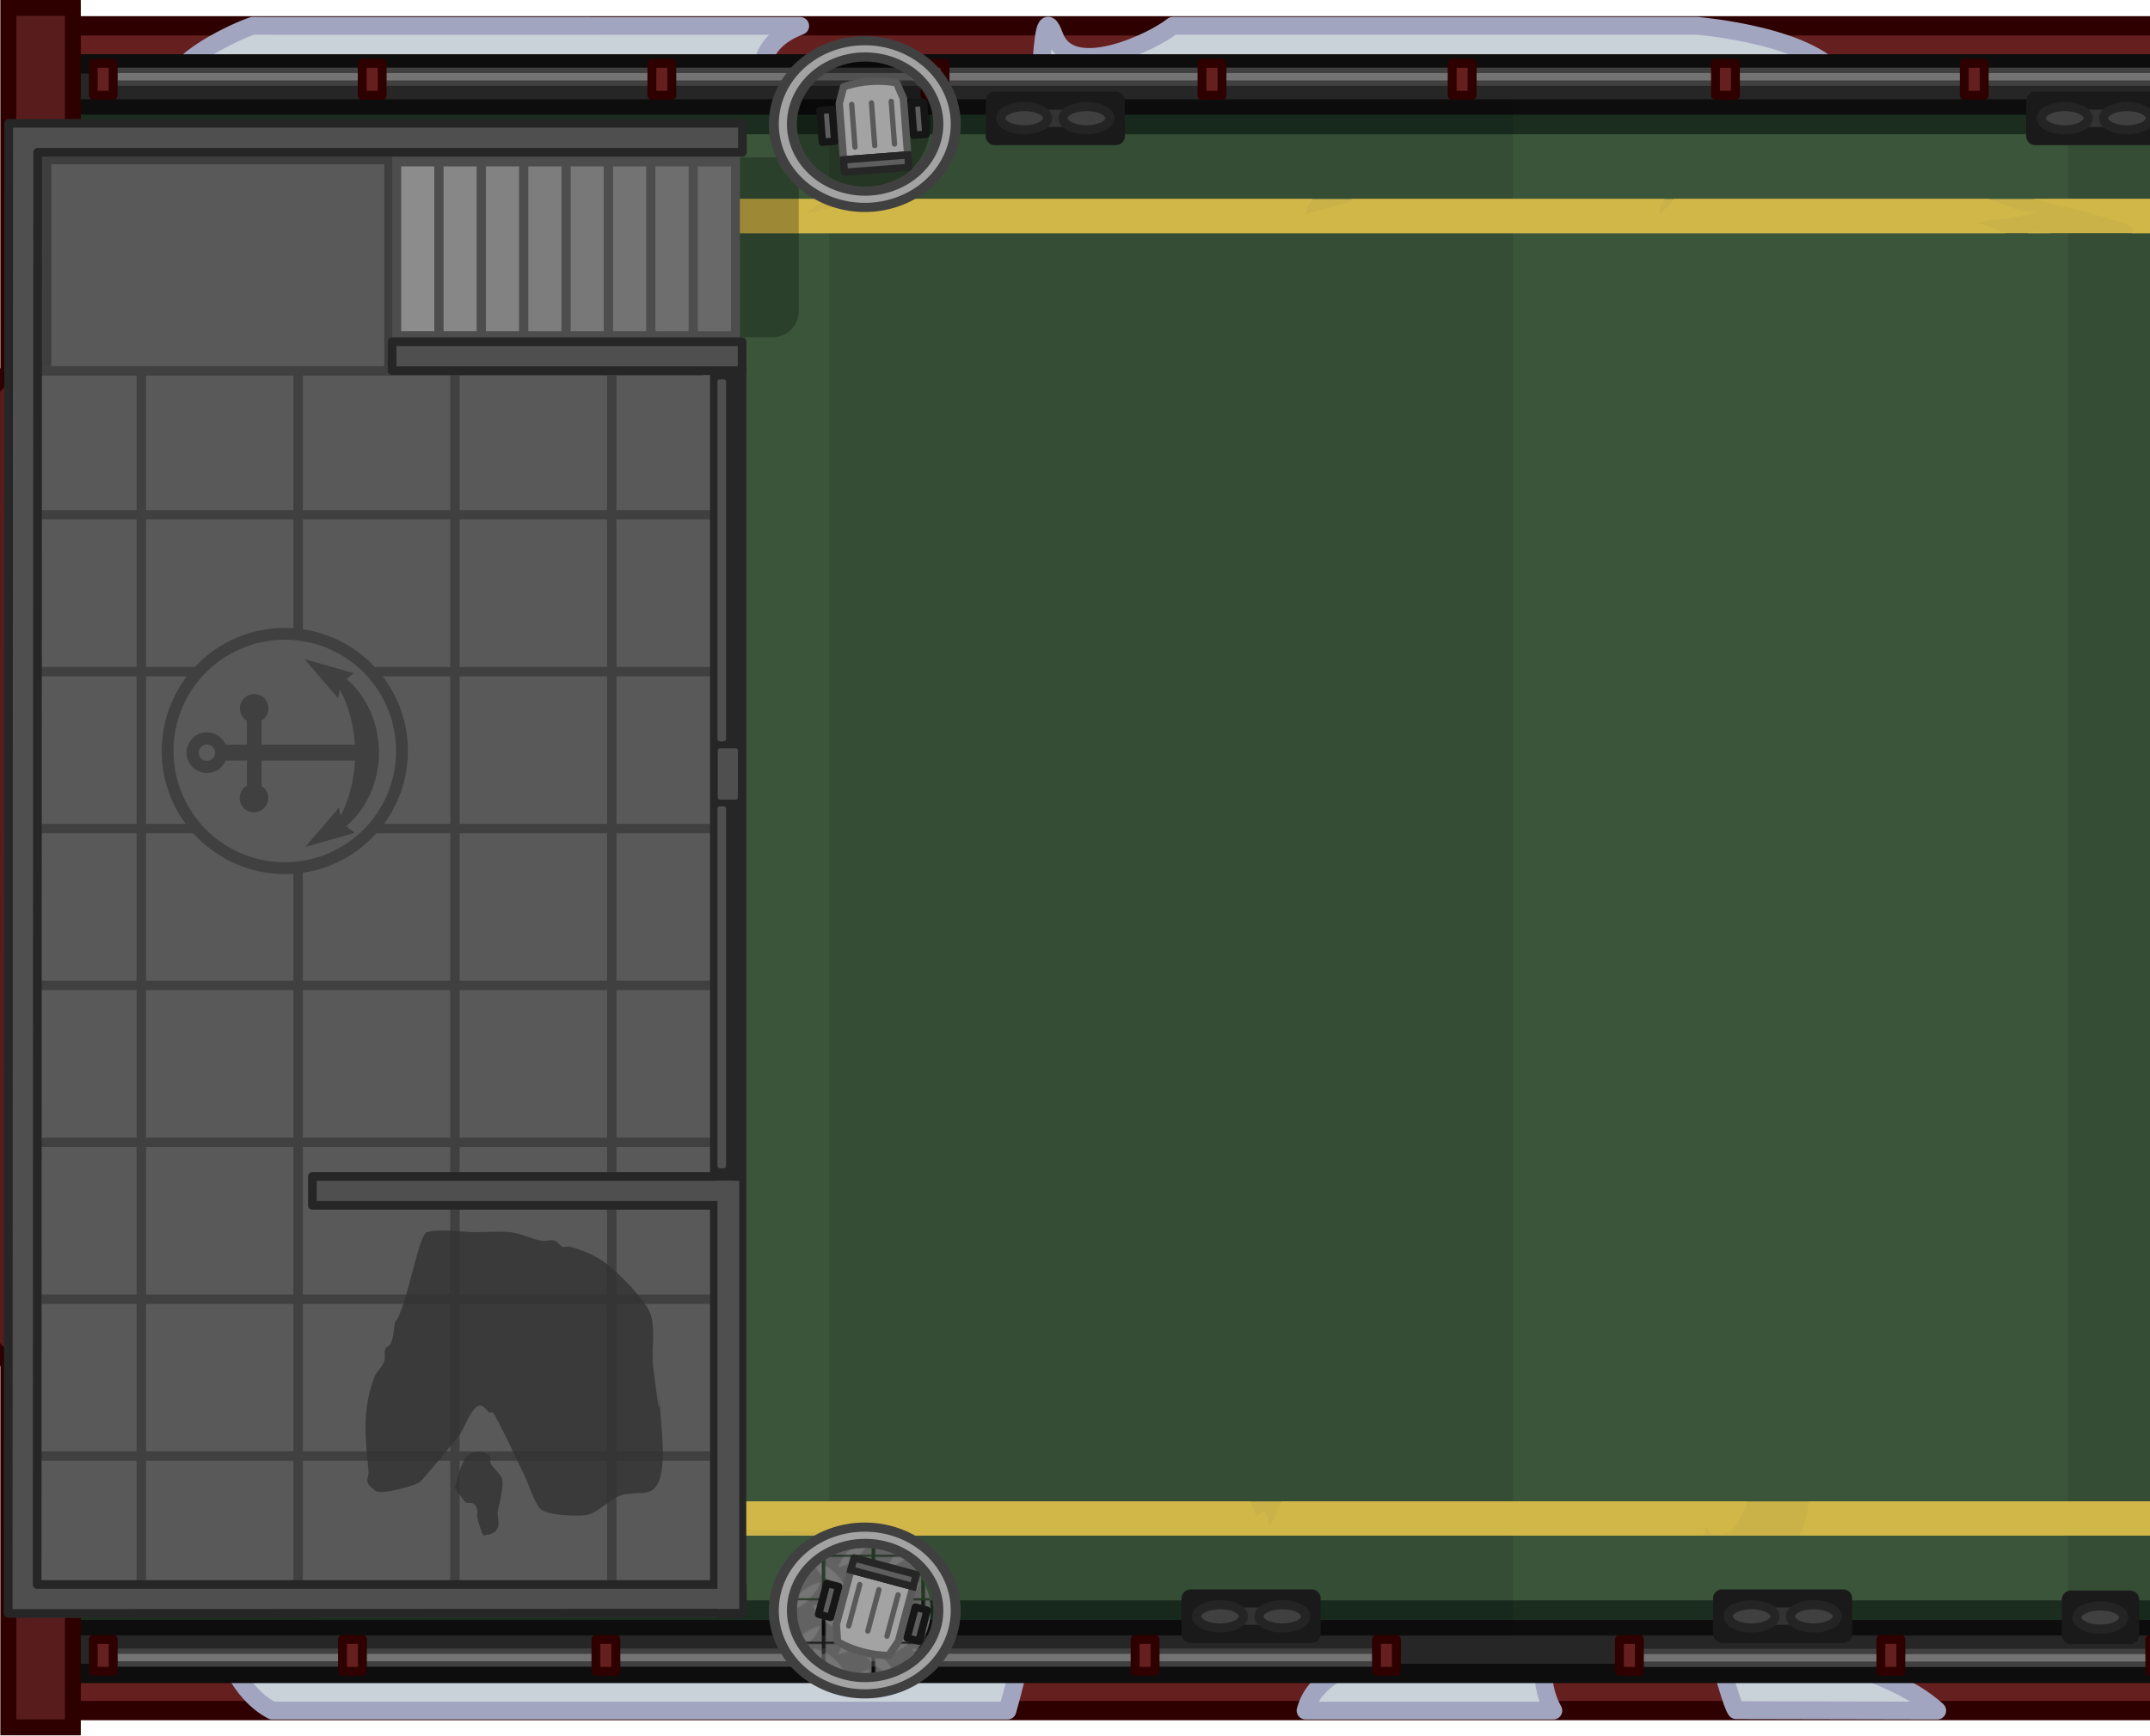 <?xml version="1.0" encoding="UTF-8" standalone="no"?>
<svg
   width="604.896mm"
   height="488.461mm"
   viewBox="0 0 604.896 488.461"
   version="1.1"
   id="svg158"
   sodipodi:docname="oil_tanker_ship_floor_1.svg"
   inkscape:version="1.3.2 (091e20e, 2023-11-25, custom)"
   xmlns:inkscape="http://www.inkscape.org/namespaces/inkscape"
   xmlns:sodipodi="http://sodipodi.sourceforge.net/DTD/sodipodi-0.dtd"
   xmlns:xlink="http://www.w3.org/1999/xlink"
   xmlns="http://www.w3.org/2000/svg"
   xmlns:svg="http://www.w3.org/2000/svg">
  <sodipodi:namedview
     id="namedview158"
     pagecolor="#ffffff"
     bordercolor="#000000"
     borderopacity="0.25"
     inkscape:showpageshadow="2"
     inkscape:pageopacity="0.0"
     inkscape:pagecheckerboard="0"
     inkscape:deskcolor="#d1d1d1"
     inkscape:zoom="0.43604188"
     inkscape:cx="1143.2388"
     inkscape:cy="923.07648"
     inkscape:window-width="1920"
     inkscape:window-height="1001"
     inkscape:window-x="-9"
     inkscape:window-y="-9"
     inkscape:window-maximized="1"
     inkscape:current-layer="svg158"
     inkscape:document-units="mm" />
  <defs
     id="defs3">
    <pattern
       xlink:href="#a"
       id="c"
       patternTransform="matrix(.26 0 0 .248 -9459.66 776.6)" />
    <pattern
       xlink:href="#b"
       id="a"
       patternTransform="matrix(.303 0 0 .289 -9459.66 776.6)" />
    <pattern
       patternUnits="userSpaceOnUse"
       width="44.132"
       height="44.131"
       patternTransform="translate(-8952.829 11274.059)"
       id="b">
      <path
         style="fill:#8c8c8c;fill-opacity:1;stroke:none;stroke-width:2.878;stroke-linecap:square;stroke-linejoin:miter;stroke-dasharray:none;stroke-opacity:1;stop-color:#000"
         transform="rotate(-90 4988.52 -15190.65) scale(3.78)"
         d="M-2710.991-5339.069h11.676v11.676h-11.676z"
         id="path1" />
      <g
         fill="#d9d9d9"
         id="g2">
        <path
           d="M-5339.07 2705.16c2.567-2.588 2.781-4.665 2.781-4.665s-1.137.119-2.78 1.222zM-5333.278 2709.155a13.02 13.02 0 0 1 1.543 1.836h-3.469c-2.564-2.585-2.778-4.66-2.778-4.66s2.098.22 4.704 2.824zM-5335.21 2699.315h3.47c1.164 1.693 1.285 2.876 1.285 2.876s-2.148-.27-4.754-2.876zM-5327.393 2701.715v3.436c-2.606 2.607-4.755 2.874-4.755 2.874s.22-2.101 2.826-4.707a12.93 12.93 0 0 1 1.929-1.603z"
           style="fill:#a6a6a6;fill-opacity:1;stroke-width:.265"
           transform="matrix(3.78 0 0 3.78 20179.16 -10202.134)"
           id="path2" />
      </g>
    </pattern>
    <clipPath
       clipPathUnits="userSpaceOnUse"
       id="d">
      <circle
         style="fill:#595959;fill-opacity:1;stroke:#595959;stroke-width:3;stroke-linecap:round;stroke-linejoin:round;stroke-opacity:1;stop-color:#000000"
         cx="-9421.131"
         cy="-846.458"
         r="17.306"
         transform="scale(1,-1)"
         id="circle2" />
    </clipPath>
    <clipPath
       clipPathUnits="userSpaceOnUse"
       id="e">
      <circle
         style="fill:#595959;fill-opacity:1;stroke:#595959;stroke-width:3;stroke-linecap:round;stroke-linejoin:round;stroke-opacity:1;stop-color:#000000"
         cx="-9421.131"
         cy="-846.458"
         r="17.306"
         transform="scale(1,-1)"
         id="circle3" />
    </clipPath>
  </defs>
  <g
     transform="translate(623.99,187.05)"
     id="g158">
    <path
       style="fill:#e3c852;fill-opacity:1;stroke:none;stroke-width:3;stroke-linecap:round;stroke-linejoin:round;stroke-dasharray:none;stroke-opacity:1;paint-order:stroke fill markers;stop-color:#000000"
       d="m 769.695,190.668 -9.05,8.297 c 0.921,0.927 2.053,2.072 2.28,2.282 1.601,1.477 3.2,3.188 5.24,4.116 0.717,0.326 1.538,0.395 2.244,0.748 0.317,0.159 0.635,0.335 0.955,0.523 l 5.066,-4.645 h 32.69 l 0.55,-1.992 c 0,-0.353 -0.315,-0.9 0,-1.059 0.294,0.442 0.53,1.27 1.323,0.794 0.273,-0.164 0.346,-0.534 0.53,-0.794 1.872,-2.653 2.84,-4.907 6.085,-5.556 0.697,-0.14 1.453,-0.52 2.116,-0.265 0.958,0.369 2.318,4.26 3.705,3.705 0.997,-0.4 1.068,-1.069 1.852,-1.852 1.501,-1.502 3.801,-3.52 6.14,-3.554 0.335,-0.01 0.67,0.03 1.003,0.114 1.224,0.306 1.537,3.971 2.382,5.027 1.312,1.641 0.26,-0.064 2.116,1.588 0.426,0.378 2.217,2.928 2.382,3.175 0.128,0.191 0.27,0.42 0.42,0.67 h 16.406 l 15.875,-11.322 z m -12.487,11.448 -11.46,10.508 h -7.368 c -0.626,1.026 2.982,7.373 2.433,8.473 -0.213,0.425 -0.379,0.872 -0.53,1.323 -0.03,0.084 0.08,0.304 0,0.265 -1.588,-0.794 -6.858,-8.608 -8.002,-10.061 h -1.944 c -0.663,0.474 0.933,2.207 0.421,2.718 -0.487,0.488 -0.836,1.1 -1.323,1.588 -0.06,0.062 -0.248,0.087 -0.264,0 0,-2.15 -4.084,-2.353 -6.038,-4.306 h -26.028 v 11.05 h 55.673 L 766.82,210.8 c -0.763,-1.438 -1.842,-2.784 -3.146,-3.567 -1.822,-1.092 -3.823,-0.636 -5.239,-2.619 -0.566,-0.792 -0.939,-1.633 -1.227,-2.498 z"
       id="path3" />
    <path
       style="fill:#551b1b;fill-opacity:1;stroke:#2e0000;stroke-width:5.336;stroke-linecap:square;stroke-linejoin:miter;stroke-dasharray:none;stroke-opacity:1;paint-order:fill markers stroke;stop-color:#000000"
       d="m 422.071,57.267 c 0,-131.004 128.72,-237.204 287.506,-237.204 192.46,0 284.885,162.274 284.885,237.204 0,77.139 -84.941,237.204 -284.885,237.205 -158.785,0 -287.506,-106.2 -287.506,-237.205 z m 288.06,-158.836 v 321.364 h 83.105 V -101.57 Z"
       id="path4" />
    <path
       style="fill:#c9d1d9;fill-opacity:1;stroke:#a2a5c0;stroke-width:5.336;stroke-linecap:round;stroke-linejoin:round;stroke-dasharray:none;stroke-opacity:1;paint-order:fill markers stroke;stop-color:#000000"
       d="m 749.69,-177.396 c 8.866,12.379 14.767,24.773 11.062,37.742 -5.566,19.48 -24.548,31.387 -42.075,36.646 -2.013,0.604 -3.97,1.055 -5.901,1.439 h 80.46 V 219.795 H 710.13 v -320.87 c -38.306,5.774 -59.611,-31.774 -61.918,-73.391 -129.29,23.2 -226.142,118.113 -226.142,231.734 0,94.49 66.98,176.058 163.891,214.197 -9.391,-82.247 49.818,-201.947 72.996,-161.385 -2.699,36.032 74.257,127.76 77.682,183.253 44.514,-3.39 82.806,-14.913 115.15,-31.588 -22.383,-50.978 -34.551,-111.787 -16.39,-129.949 -11.267,58.953 35.744,68.292 72.064,91.985 52.532,-46.323 79.893,-106.105 85.751,-149.531 -85.736,-13.841 -172.93,-57.345 -31.826,-114.835 -14.082,-23.049 -32.646,-46.176 -55.884,-66.782 -1.445,8.209 -3.237,14.282 -4.956,16.574 -27.942,37.255 -116.609,15.56 -81.435,-40.718 5.24,-8.384 12.88,-14.275 20.526,-19.659 -26.515,-12.719 -56.44,-22.056 -89.95,-26.226 z"
       id="path5" />
    <path
       style="fill:#1c1c1c;fill-opacity:1;stroke:#0d0d0d;stroke-width:5.336;stroke-linecap:square;stroke-linejoin:miter;stroke-dasharray:none;stroke-opacity:1;paint-order:fill markers stroke;stop-color:#000000"
       d="m 457.622,57.304 c 0,-125.176 -605.335,-226.653 262.458,-226.652 138.027,0 262.458,124.675 262.458,226.652 0,102.363 -119.614,226.652 -262.458,226.652 -777.306,0 -262.458,-101.475 -262.458,-226.652 z M 720.586,-94.466 V 212.6 h 75.865 V -94.467 Z"
       id="path6" />
    <path
       style="fill:#c9d1d9;fill-opacity:1;stroke:#a2a5c0;stroke-width:5.336;stroke-linecap:round;stroke-linejoin:round;stroke-dasharray:none;stroke-opacity:1;paint-order:fill markers stroke;stop-color:#000000"
       d="m 834.259,-141.357 c -5.766,9.794 -11.56,19.566 -16.753,29.519 -8.817,16.898 -14.521,34.925 -21.055,52.596 v 271.843 h -1.142 c 20.993,8.861 46.08,18.082 66.198,29.351 40.437,-25.266 73.47,-59.596 94.757,-96.364 -13.546,-10.454 -24.15,-22.427 -29.345,-34.547 -11.123,-25.954 8.197,-101.433 40.524,-103.335 2.009,-0.118 4.03,-0.185 6.057,-0.23 -20.248,-58.024 -72.813,-115.809 -139.241,-148.833 z"
       id="path7" />
    <path
       style="fill:#661f1f;fill-opacity:1;stroke:#2e0000;stroke-width:5.423;stroke-linecap:round;stroke-linejoin:round;stroke-dasharray:none;stroke-opacity:1;stop-color:#000000"
       transform="matrix(0,1,1,0,0,0)"
       d="M -179.784,-619.134 H 294.31 V 698.171 h -474.094 z"
       id="path8" />
    <path
       style="fill:#c9d1d9;stroke:#a2a5c0;stroke-width:5;stroke-linecap:round;stroke-linejoin:round;stroke-dasharray:none"
       d="m 370.132,-179.784 h 190.13 c -4.544,15.967 17.897,23.217 13.076,40.09 -1.082,3.787 -9.052,7.388 -11.662,9.189 -27.097,18.687 -53.26,19.191 -86.23,24.738 -31.071,5.227 -80.596,23.045 -109.909,1.06 -24.67,-18.503 -22.63,-44.516 -4.594,-62.552 4.072,-4.072 4.606,-10.273 9.189,-12.525 z m -372.065,0 h 188.668 c 20.915,8.9 28.338,29.03 31.444,50.155 10.01,68.068 -147.446,37.355 -186.845,31.9 -14.691,-2.034 -36.304,0.73 -49.673,-7.291 -17.643,-10.586 -8.113,-55.689 3.19,-66.991 3.033,-3.034 9.652,-5.364 13.216,-7.773 z m -292.117,0 h 147.654 c 10.633,1.028 41.926,5.72 41.926,20.533 0,34.297 -73.64,45.633 -95.701,50.13 -42.662,8.695 -88.186,16.697 -131.703,10.48 -3.555,-0.507 -5.16,-5.808 -6.836,-8.658 -2.81,-4.778 -6.2,-9.21 -8.659,-14.127 -0.644,-1.288 9.857,-13.49 10.482,-14.583 7.638,-13.368 4.313,-55.207 9.57,-40.878 4.675,12.744 28.117,1.365 33.267,-2.897 z m -258.848,0 154.047,0.026 c -20.766,8.06 -4.663,27.581 -12.774,40.559 -3.552,5.683 -10.445,9.395 -15.95,12.76 -35.182,21.5 -59.494,7.035 -93.879,-5.469 -16.906,-6.148 -43.848,-12.503 -52.863,-30.533 -3.38,-6.76 17.727,-16.259 21.419,-17.343 z M 546.753,294.31 h 64.712 c 7.962,0.622 14.564,-4.063 21.875,-6.5 6.074,-2.025 12.968,3.586 19.14,1.823 8.269,-2.363 13.457,-11.41 18.229,-17.773 68.91,-91.881 -271.74,-109.773 -123.956,22.45 z M 449.23,294.19 H 89.397 c -2.32,-3.379 -21.885,-19.494 -18.872,-25.52 6.754,-13.508 106.005,-12.078 116.664,-12.305 29.99,-0.638 43.205,-20.396 72.916,-23.697 34.047,-3.783 66.2,9.515 98.435,12.425 46.216,4.778 79.626,4.847 90.688,49.097 z m -705.91,0.12 h 69.725 c -11.101,-19.84 11.752,-55.382 34.179,-37.033 10.67,8.73 14.623,33.116 17.221,36.913 l 56.605,0.12 c -15.044,-13.598 -40.252,-13.527 -52.863,-29.742 -8.707,-11.194 -15.775,-38.692 -30.534,-42.382 -36.179,-9.044 -55.982,34.564 -75.65,54.231 -6.786,6.787 -16.004,8.164 -18.684,17.893 z"
       id="path9" />
    <path
       style="fill:#c9d1d9;stroke:#a2a5c0;stroke-width:5;stroke-linecap:round;stroke-linejoin:round;stroke-dasharray:none"
       d="M -340.533,294.31 H -547.43 c -9.551,-5.114 -13.098,-16.357 -17.317,-25.64 83.461,-85.673 274.344,-152.779 224.214,25.64 z"
       id="path10" />
    <path
       style="fill:#262626;fill-opacity:1;stroke:#0d0d0d;stroke-width:5.423;stroke-linecap:round;stroke-linejoin:miter;stroke-dasharray:none;stroke-opacity:1;stop-color:#000000"
       transform="matrix(0,1,1,0,0,0)"
       d="M -169.083,-619.996 H 283.862 V 698.188 h -452.945 z"
       id="path11" />
    <path
       style="fill:#376242;fill-opacity:1;stroke:#0d0d0d;stroke-width:5.521;stroke-linecap:square;stroke-linejoin:miter;stroke-dasharray:none;stroke-opacity:1;paint-order:fill markers stroke;stop-color:#000000"
       transform="matrix(0,1,1,0,0,0)"
       d="M -156.357,-619.215 H 270.427 V 698.219 h -426.784 z"
       id="path12" />
    <path
       style="fill:#3a553a;fill-opacity:1;stroke:#1a2d1f;stroke-width:5.521;stroke-linecap:square;stroke-linejoin:miter;stroke-dasharray:none;stroke-opacity:1;paint-order:fill markers stroke;stop-color:#000000"
       transform="rotate(-90)"
       d="M -266.055,-609.166 H 152.032 V 697.536 h -418.087 z"
       id="path13" />
    <g
       transform="matrix(1.005,0,0,-0.966,11293.479,1446.837)"
       style="stroke-width:0.995"
       id="g16">
      <rect
         style="fill:#000000;fill-opacity:0.1;stroke:none;stroke-width:10.888;stroke-linecap:square;stroke-linejoin:miter;stroke-dasharray:none;stroke-opacity:1;paint-order:fill markers stroke;stop-color:#000000"
         width="446.471"
         height="191.41"
         x="-1661.46"
         y="-11626.048"
         ry="0"
         transform="rotate(-90)"
         id="rect13" />
      <rect
         style="fill:#000000;fill-opacity:0.1;stroke:none;stroke-width:10.824;stroke-linecap:square;stroke-linejoin:miter;stroke-dasharray:none;stroke-opacity:1;paint-order:fill markers stroke;stop-color:#000000"
         width="446.471"
         height="189.176"
         x="-1661.46"
         y="-11279.283"
         ry="0"
         transform="rotate(-90)"
         id="rect14" />
      <rect
         style="fill:#000000;fill-opacity:0.1;stroke:none;stroke-width:10.565;stroke-linecap:square;stroke-linejoin:miter;stroke-dasharray:none;stroke-opacity:1;paint-order:fill markers stroke;stop-color:#000000"
         width="446.471"
         height="180.241"
         x="-1661.46"
         y="-10925.314"
         ry="0"
         transform="rotate(-90)"
         id="rect15" />
      <path
         style="fill:#292929;fill-opacity:0.88;stroke:none;stroke-width:4;stroke-linecap:round;stroke-linejoin:round;stroke-dasharray:none;stroke-opacity:1;paint-order:stroke fill markers;stop-color:#000000"
         d="m -10799.78,1403.816 c -2.155,6.522 -7.17,11.425 -11.914,16.17 -1.135,1.135 -1.994,2.64 -3.405,3.404 -7.242,3.923 -16.835,3.685 -22.552,-2.553 -2.535,-2.766 -3.31,-6.455 -4.681,-9.787 -1.848,-4.488 -5.344,-11.218 -8.937,-14.468 -8.522,-7.71 -15.278,-5.602 -17.446,-19.148 -1.106,-6.914 3.677,-14.102 7.234,-19.574 2.43,-3.74 4.972,-8.659 8.51,-11.49 3.407,-2.725 8.65,-2.946 12.766,-3.404 10.524,-1.169 19.13,-0.285 28.511,4.681 2.274,1.205 6.93,3.726 8.509,5.532 2.415,2.76 1.802,9.78 1.703,12.766 -0.213,6.38 -1.479,12.06 -2.553,18.297 -0.365,2.115 -0.484,4.268 -0.852,6.383 -0.298,1.718 -1.592,6.23 -0.851,8.085 0.459,1.144 3.811,1.028 4.681,1.276 2.13,0.609 7.491,3.236 8.936,4.681"
         id="path15" />
      <rect
         style="fill:#000000;fill-opacity:0.1;stroke:none;stroke-width:10.565;stroke-linecap:square;stroke-linejoin:miter;stroke-dasharray:none;stroke-opacity:1;paint-order:fill markers stroke;stop-color:#000000"
         width="446.471"
         height="113.904"
         x="-1661.46"
         y="-10570.465"
         ry="0"
         transform="rotate(-90)"
         id="rect16" />
    </g>
    <path
       style="fill:#591c1c;fill-opacity:1;stroke:#2e0000;stroke-width:4.414;stroke-linecap:square;stroke-linejoin:miter;stroke-dasharray:none;stroke-opacity:1;paint-order:fill markers stroke;stop-color:#000000"
       d="m -621.588,-184.798 v 102.212 l -75.078,77.076 v 124.962 l 75.078,77.077 V 299 h 18.104 v -483.798 z"
       id="path16" />
    <path
       style="fill:#3b6947;fill-opacity:1;stroke:#0d0d0d;stroke-width:5.705;stroke-linecap:square;stroke-linejoin:miter;stroke-dasharray:none;stroke-opacity:1;paint-order:fill markers stroke;stop-color:#000000"
       d="m 698.526,270.64 h -0.06 z m 0.346,-0.046 v -427.127 c -3.708,-0.024 2.843,-0.118 -2.567,-0.118 154.513,0 269.129,118.836 269.129,213.38 0,95.183 -112.825,213.865 -266.562,213.865 z"
       id="path17" />
    <path
       style="fill:#3b6947;fill-opacity:1;stroke:#101e15;stroke-width:5.705;stroke-linecap:square;stroke-linejoin:miter;stroke-dasharray:none;stroke-opacity:1;paint-order:fill markers stroke;stop-color:#000000"
       d="m 697.305,266.003 c 1.494,-43.824 0.129,-416.153 0.079,-418.01 152.239,0 262.56,116.268 262.56,208.767 0,93.127 -111.164,209.243 -262.639,209.243 z"
       id="path18" />
    <path
       style="fill:#c9d1d9;fill-opacity:1;stroke:#a2a5c0;stroke-width:5;stroke-linecap:round;stroke-linejoin:round;stroke-dasharray:none;stroke-opacity:1"
       d="m 864.005,-59.01 c 0,0 67.278,47.973 61.943,74.65 -6.779,33.895 -60.055,15.293 -77.721,4.252 -15.039,-9.399 -11.524,-36.137 -13.466,-51.027 -1.115,-8.546 -12.18,-26.326 -4.252,-34.254 10.848,-10.848 33.496,6.379 33.496,6.379"
       id="path19" />
    <path
       style="fill:#31573b;fill-opacity:1;stroke:none;stroke-width:3.015;stroke-linecap:round;stroke-linejoin:round;stroke-dasharray:none;stroke-opacity:1;paint-order:stroke fill markers;stop-color:#000000"
       d="m 697.105,-109.06 v 10.326 h 48.88 l 24.065,22.03 h 102.81 l -15.953,-11.359 h -80.089 l -23.767,-21.757 h -55.945 z"
       id="path20" />
    <path
       style="fill:#e3c852;fill-opacity:1;stroke:none;stroke-width:3.015;stroke-linecap:round;stroke-linejoin:round;stroke-dasharray:none;stroke-opacity:1;paint-order:stroke fill markers;stop-color:#000000"
       d="m 697.105,-109.06 v 10.326 h 48.88 l 24.065,22.03 h 102.81 l -15.953,-11.359 h -80.089 l -23.767,-21.757 h -55.945 z"
       id="path21" />
    <path
       style="fill:#e3c852;fill-opacity:1;stroke:none;stroke-width:3.015;stroke-linecap:round;stroke-linejoin:round;stroke-dasharray:none;stroke-opacity:1;paint-order:stroke fill markers;stop-color:#000000"
       d="m 697.106,-109.82 -10e-4,0.76 v 10.326 h 16.545 c 0.073,-0.237 0.156,-0.618 0.258,-1.232 0.309,-1.85 0.325,-8.556 1.497,-9.728 0.487,-0.488 5.377,4.96 5.613,4.49 0.23,-0.46 0.211,-1.01 0.374,-1.497 0.337,-1.011 0.748,-1.996 1.122,-2.993 l 0.048,-0.127 z m 45.624,0 c -0.278,0.01 -0.526,0.024 -0.722,0.044 -0.196,0.02 -0.34,0.047 -0.41,0.082 -0.057,0.028 -0.057,0.09 -0.043,0.161 0.014,0.072 0.042,0.15 0.042,0.213 0,1.494 -0.018,3.005 -0.12,4.51 -0.103,1.506 -0.29,3.004 -0.628,4.47 a 8.198,8.198 0 0 1 -0.225,0.783 c -0.09,0.268 -0.196,0.543 -0.315,0.824 h 5.677 l 24.064,22.03 h 53.823 l -11.884,-11.36 h -35.17 L 753.05,-109.82 h -11.787 c -0.678,0.084 -1.346,0.126 -1.912,0.126 -0.62,0 7.868,-0.086 5.993,-0.126 h -1.307 z m 101.654,21.757 c -1.945,2.076 -7.259,3.28 -6.25,6.058 0.382,1.048 0.737,2.177 1.498,2.993 0.745,0.798 2.116,1.565 3.27,2.308 h 29.958 l -15.953,-11.36 z"
       id="path22" />
    <path
       style="fill:#e3c852;fill-opacity:1;stroke:none;stroke-width:3;stroke-linecap:round;stroke-linejoin:round;stroke-dasharray:none;stroke-opacity:1;paint-order:stroke fill markers;stop-color:#000000"
       transform="scale(1,-1)"
       d="M -602.159,121.427 H 694.83 v 9.642 H -602.159 Z"
       id="path23" />
    <path
       style="fill:#c9d1d9;fill-opacity:1;stroke:#a2a5c0;stroke-width:5;stroke-linecap:round;stroke-linejoin:round;stroke-dasharray:none;stroke-opacity:1"
       d="m 715.727,-150.664 c 30.174,-1.783 89.682,15.963 115.212,31.133 2.444,1.452 -12.933,28.762 -14.33,32.177 -1.998,4.883 6.063,14.966 -3.56,15.191 -9.624,0.225 -35.705,-9.664 -46.05,-0.95 -10.346,8.716 -20.501,19.294 -33.707,18.278 -25.633,-1.971 -25.689,-37.98 -26.348,-55.782 -0.588,-15.865 -3.342,-28.505 8.783,-40.047 z"
       id="path24" />
    <g
       transform="matrix(0.811,0,0,0.811,7128.903,-647.102)"
       style="stroke-width:1.234"
       id="g24">
      <rect
         style="fill:#666666;fill-opacity:1;stroke:#333333;stroke-width:7.401;stroke-linecap:round;stroke-linejoin:round;stroke-dasharray:none;stroke-opacity:1;paint-order:stroke fill markers;stop-color:#000000"
         width="25.695"
         height="25.695"
         x="-7820.662"
         y="683.414"
         ry="0"
         rx="0"
         id="rect24" />
      <circle
         style="fill:#808080;fill-opacity:1;stroke:#262626;stroke-width:3.701;stroke-dasharray:none;stroke-opacity:1;paint-order:fill markers stroke;stop-color:#000000"
         cx="-695.947"
         cy="-7807.894"
         r="9.557"
         transform="rotate(-90)"
         id="circle24" />
    </g>
    <g
       transform="translate(8342.261,-826.992)"
       id="g26">
      <rect
         style="fill:#666666;fill-opacity:1;stroke:#333333;stroke-width:6;stroke-linecap:round;stroke-linejoin:round;stroke-dasharray:none;stroke-opacity:1;paint-order:stroke fill markers;stop-color:#000000"
         width="42.065"
         height="20.831"
         x="-7633.854"
         y="688.278"
         ry="0"
         rx="0"
         id="rect25" />
      <circle
         style="fill:#808080;fill-opacity:1;stroke:#262626;stroke-width:3;stroke-dasharray:none;stroke-opacity:1;paint-order:fill markers stroke;stop-color:#000000"
         cx="-698.438"
         cy="-7602.269"
         r="7.748"
         transform="rotate(-90)"
         id="circle25" />
      <circle
         style="fill:#808080;fill-opacity:1;stroke:#262626;stroke-width:3;stroke-dasharray:none;stroke-opacity:1;paint-order:fill markers stroke;stop-color:#000000"
         cx="-698.438"
         cy="-7622.848"
         r="7.748"
         transform="rotate(-90)"
         id="circle26" />
    </g>
    <path
       style="fill:#31573b;fill-opacity:1;stroke:none;stroke-width:3;stroke-linecap:round;stroke-linejoin:round;stroke-dasharray:none;stroke-opacity:1;paint-order:stroke fill markers;stop-color:#000000"
       d="m 697.104,222.916 v -10.292 h 48.644 l 23.947,-21.956 h 102.31 l -15.875,11.321 h -79.7 l -23.65,21.685 h -55.675 z"
       id="path26" />
    <path
       style="fill:#e3c852;fill-opacity:1;stroke:none;stroke-width:3;stroke-linecap:round;stroke-linejoin:round;stroke-dasharray:none;stroke-opacity:1;paint-order:stroke fill markers;stop-color:#000000"
       d="m 697.104,222.916 v -10.292 h 48.644 l 23.947,-21.956 h 102.31 l -15.875,11.321 h -79.7 l -23.65,21.685 h -55.675 z"
       id="path27" />
    <path
       style="fill:#c9d1d9;fill-opacity:1;stroke:#a2a5c0;stroke-width:5;stroke-linecap:round;stroke-linejoin:round;stroke-dasharray:none;stroke-opacity:1"
       d="m 735.747,111.268 c 25.5,10.66 28.409,54.748 49.169,73.201 8.762,7.789 22.546,11.636 26.678,24.033 10.278,30.833 -62.59,34.387 -80.036,24.695 -15.954,-8.863 -15.376,-52.06 -13.45,-67.47 0.595,-4.757 3.646,-8.275 3.969,-13.449 0.51,-8.169 -4.153,-18.224 -2.205,-26.017 2.016,-8.064 6.514,-18.907 15.875,-14.993 z"
       id="path28" />
    <g
       transform="matrix(1,0,0,-1,8342.261,940.989)"
       id="g29">
      <rect
         style="fill:#666666;fill-opacity:1;stroke:#333333;stroke-width:6;stroke-linecap:round;stroke-linejoin:round;stroke-dasharray:none;stroke-opacity:1;paint-order:stroke fill markers;stop-color:#000000"
         width="42.065"
         height="20.831"
         x="-7633.854"
         y="688.278"
         ry="0"
         rx="0"
         id="rect28" />
      <circle
         style="fill:#808080;fill-opacity:1;stroke:#262626;stroke-width:3;stroke-dasharray:none;stroke-opacity:1;paint-order:fill markers stroke;stop-color:#000000"
         cx="-698.438"
         cy="-7602.269"
         r="7.748"
         transform="rotate(-90)"
         id="circle28" />
      <circle
         style="fill:#808080;fill-opacity:1;stroke:#262626;stroke-width:3;stroke-dasharray:none;stroke-opacity:1;paint-order:fill markers stroke;stop-color:#000000"
         cx="-698.438"
         cy="-7622.848"
         r="7.748"
         transform="rotate(-90)"
         id="circle29" />
    </g>
    <g
       transform="matrix(0.811,0,0,-0.811,7128.903,761.098)"
       style="stroke-width:1.234"
       id="g30">
      <rect
         style="fill:#666666;fill-opacity:1;stroke:#333333;stroke-width:7.401;stroke-linecap:round;stroke-linejoin:round;stroke-dasharray:none;stroke-opacity:1;paint-order:stroke fill markers;stop-color:#000000"
         width="25.695"
         height="25.695"
         x="-7820.662"
         y="683.414"
         ry="0"
         rx="0"
         id="rect29" />
      <circle
         style="fill:#808080;fill-opacity:1;stroke:#262626;stroke-width:3.701;stroke-dasharray:none;stroke-opacity:1;paint-order:fill markers stroke;stop-color:#000000"
         cx="-695.947"
         cy="-7807.894"
         r="9.557"
         transform="rotate(-90)"
         id="circle30" />
    </g>
    <path
       style="fill:#666666;fill-opacity:1;stroke:#333333;stroke-width:3.5;stroke-linecap:round;stroke-linejoin:round;stroke-dasharray:none;stroke-opacity:1;stop-color:#000000"
       transform="rotate(-90)"
       d="m -117.212,838.08 h 22.495 v 36.382 h -22.495 z m 98.205,0 H 3.488 v 36.382 H -19.007 Z M -131.39,761.801 H 18.012 V 826.18 H -131.39 Z"
       id="path30" />
    <path
       style="fill:#c9d1d9;fill-opacity:1;stroke:#a2a5c0;stroke-width:3.5;stroke-linecap:round;stroke-linejoin:round;stroke-dasharray:none;stroke-opacity:1"
       d="M 793.99,-18.012 H 761.8 v 40.424 c 8.329,-0.26 16.733,-1.156 23.557,-6.615 6.585,-5.268 14.617,-25.978 8.633,-33.809 z M 761.8,78.195 v 43.436 c 27.363,-0.347 9.806,-12.327 12.973,-21.828 1.53,-4.592 7.231,-6.524 9.04,-10.143 1.088,-2.175 -1.193,-5.356 -2.425,-6.835 -7.278,-8.733 -10.604,-6.923 -19.587,-4.63 z"
       id="path31" />
    <path
       style="fill:#808080;fill-opacity:1;stroke:#262626;stroke-width:3.5;stroke-linecap:round;stroke-linejoin:round;stroke-dasharray:none;stroke-opacity:1;stop-color:#000000"
       transform="scale(1,-1)"
       d="m 800.832,-140.254 h 9.351 V 26.647 h -9.351 z"
       id="path32" />
    <path
       style="fill:#b3b3b3;fill-opacity:1;stroke:#474747;stroke-width:3.5;stroke-linecap:round;stroke-linejoin:round;stroke-dasharray:none;stroke-opacity:1;stop-color:#000000"
       transform="rotate(-90)"
       d="m -68.31,768.898 h 22.495 v 50.246 H -68.31 Z"
       id="path33" />
    <path
       style="fill:#b3b3b3;fill-opacity:1;stroke:#474747;stroke-width:3.5;stroke-linecap:round;stroke-linejoin:round;stroke-dasharray:none;stroke-opacity:1;stop-color:#000000"
       transform="rotate(-90)"
       d="m -156.806,795.731 h 28.528 v 19.356 h -28.528 z"
       id="path34" />
    <path
       style="fill:#b3b3b3;fill-opacity:1;stroke:#474747;stroke-width:3.5;stroke-linecap:round;stroke-linejoin:round;stroke-dasharray:none;stroke-opacity:1;stop-color:#000000"
       transform="matrix(0,1,1,0,0,0)"
       d="m -43.652,795.731 h 28.528 v 19.356 h -28.528 z"
       id="path35" />
    <path
       style="fill:#383838;fill-opacity:1;stroke:#262626;stroke-width:3.5;stroke-linecap:round;stroke-linejoin:round;stroke-dasharray:none;stroke-opacity:1;stop-color:#000000"
       transform="rotate(-90)"
       d="m -111.319,788.847 h 12.103 v 32.836 h -12.103 z"
       id="path36" />
    <path
       style="fill:#262626;fill-opacity:1;stroke:none;stroke-width:3.5;stroke-linecap:round;stroke-linejoin:round;stroke-dasharray:none;stroke-opacity:1;stop-color:#000000"
       transform="rotate(-90)"
       d="m -107.354,789.123 h 4.15 v 115.444 h -4.15 z"
       id="path37" />
    <path
       style="fill:#383838;fill-opacity:1;stroke:#262626;stroke-width:3.5;stroke-linecap:round;stroke-linejoin:round;stroke-dasharray:none;stroke-opacity:1;stop-color:#000000"
       transform="matrix(0,1,1,0,0,0)"
       d="m 2.19,788.847 h 12.103 v 32.836 H 2.19 Z"
       id="path38" />
    <path
       style="fill:#262626;fill-opacity:1;stroke:none;stroke-width:3.5;stroke-linecap:round;stroke-linejoin:round;stroke-dasharray:none;stroke-opacity:1;stop-color:#000000"
       transform="matrix(0,1,1,0,0,0)"
       d="m 6.155,789.123 h 4.15 v 115.444 h -4.15 z"
       id="path39" />
    <path
       style="fill:#b3b3b3;fill-opacity:1;stroke:#4d4d4d;stroke-width:3.5;stroke-linecap:round;stroke-linejoin:round;stroke-dasharray:none;stroke-opacity:1;stop-color:#000000"
       transform="rotate(-90)"
       d="m -123.55,768.898 h 7.643 v 50.246 h -7.643 z"
       id="path40" />
    <ellipse
       style="fill:#808080;fill-opacity:1;stroke:#262626;stroke-width:3.5;stroke-linecap:round;stroke-dasharray:none;stroke-opacity:1;stop-color:#000000"
       cx="-105.887"
       cy="895.686"
       rx="9.882"
       ry="9.859"
       transform="rotate(-90)"
       id="ellipse40" />
    <ellipse
       style="fill:#808080;fill-opacity:1;stroke:#262626;stroke-width:3.5;stroke-linecap:round;stroke-dasharray:none;stroke-opacity:1;stop-color:#000000"
       cx="-7.681"
       cy="895.686"
       rx="9.882"
       ry="9.859"
       transform="rotate(-90)"
       id="ellipse41" />
    <path
       style="fill:#b3b3b3;fill-opacity:1;stroke:#4d4d4d;stroke-width:3.5;stroke-linecap:round;stroke-linejoin:round;stroke-dasharray:none;stroke-opacity:1;stop-color:#000000"
       transform="rotate(-90)"
       d="m 2.69,768.898 h 7.643 v 50.246 H 2.69 Z"
       id="path41" />
    <g
       transform="matrix(0.811,0,0,-0.811,7179.856,621.754)"
       style="stroke-width:1.234"
       id="g41">
      <rect
         style="fill:#666666;fill-opacity:1;stroke:#333333;stroke-width:7.401;stroke-linecap:round;stroke-linejoin:round;stroke-dasharray:none;stroke-opacity:1;paint-order:stroke fill markers;stop-color:#000000"
         width="25.695"
         height="25.695"
         x="-7820.662"
         y="683.414"
         ry="0"
         rx="0"
         id="rect41" />
      <circle
         style="fill:#808080;fill-opacity:1;stroke:#262626;stroke-width:3.701;stroke-dasharray:none;stroke-opacity:1;paint-order:fill markers stroke;stop-color:#000000"
         cx="-695.947"
         cy="-7807.894"
         r="9.557"
         transform="rotate(-90)"
         id="circle41" />
    </g>
    <path
       style="fill:#e3c852;fill-opacity:1;stroke:none;stroke-width:3;stroke-linecap:round;stroke-linejoin:round;stroke-dasharray:none;stroke-opacity:1;paint-order:stroke fill markers;stop-color:#000000"
       d="M -602.443,235.45 H 694.828 v 9.642 H -602.443 Z"
       id="path42" />
    <path
       style="fill:#000000;fill-opacity:0.11;stroke:none;stroke-width:3;stroke-linecap:round;stroke-linejoin:round;stroke-dasharray:none;stroke-opacity:1;paint-order:stroke fill markers;stop-color:#000000"
       d="M -602.443,235.45 H 694.828 v 9.642 H -602.443 Z"
       id="path43" />
    <path
       style="fill:#d1b747;fill-opacity:1;stroke:none;stroke-width:3;stroke-linecap:round;stroke-linejoin:round;stroke-dasharray:none;stroke-opacity:1;paint-order:stroke fill markers;stop-color:#000000"
       d="m -602.442,235.45 v 9.643 c 57.288,-11.386 171.043,-1.003 215.895,-1.003 0.368,-0.184 0.663,-0.679 0.935,-0.935 0.32,-0.3 1.564,-1.488 2.151,-1.684 0.248,-0.082 0.916,2.131 1.123,2.338 0.148,0.148 0.387,-0.164 0.561,-0.28 0.942,-0.628 1.911,-1.217 3.087,-1.217 0.523,0 0.47,0.058 0.655,0.469 0.1,0.216 0.187,0.436 0.281,0.654 0.09,0.281 0.16,0.572 0.28,0.842 0.06,0.135 0.265,0.455 0.476,0.816 h 232.173 c 0.04,-0.09 0.1,-0.156 0.143,-0.25 0.295,-0.631 0.478,-1.311 0.662,-1.984 0.08,-0.3 -0.147,-1.065 0.132,-0.926 0.318,0.16 -0.02,0.737 0.132,1.059 0.214,0.455 0.536,0.873 0.926,1.19 1.923,1.562 5.363,0.03 6.747,-1.323 1.017,-0.993 1.466,-2.44 2.117,-3.704 0.348,-0.676 1.036,-2.175 1.756,-3.705 h -131.26 c -0.2,0.385 -0.415,0.762 -0.599,1.157 -0.366,0.788 -0.61,1.628 -0.936,2.433 -0.83,2.051 -0.354,0.881 -1.216,2.432 -0.04,0.07 -0.388,0.88 -0.467,0.842 -0.315,-0.158 -0.543,-2.666 -1.029,-3.274 -0.138,-0.172 -0.327,-0.298 -0.468,-0.468 -0.272,-0.327 -0.192,-0.414 -0.655,-0.094 -0.384,0.266 -0.742,0.57 -1.122,0.842 -0.08,0.06 -0.355,0.384 -0.562,0.28 -0.03,-0.013 0.01,-0.065 0,-0.093 -0.624,-1.25 -0.976,-2.41 -1.403,-3.742 0,-0.01 -0.08,-0.238 -0.11,-0.315 z m 487.283,0 c -0.08,1.52 -0.375,3.066 -0.683,4.234 -0.813,3.076 -0.997,3.699 -2.107,5.409 h 148.55 c -0.05,-0.036 -0.08,-0.082 -0.129,-0.117 -2.025,-1.503 -3.499,-2.146 -5.688,-3.44 -0.01,0 0.597,0.01 0.661,0 0.267,-0.027 0.532,-0.076 0.794,-0.132 1.633,-0.35 1.26,-0.42 3.44,-1.058 2.18,-0.639 3.887,-0.963 5.662,-0.992 1.381,-0.022 2.804,0.135 4.524,0.462 2.98,0.568 5.67,1.213 8.731,1.588 2.505,0.307 5.024,0.487 7.541,0.661 1.194,0.083 3.468,-0.283 4.63,0.133 0.42,0.15 5.01,2.556 5.16,2.646 0.155,0.092 0.232,0.16 0.373,0.249 h 121.763 c 0.02,-0.394 0.05,-0.782 0.101,-1.176 0.1,-0.686 0.68,0.576 0.978,1.176 h 0.648 c 0.345,-0.51 0.748,-1.296 0.755,-1.308 0.867,-1.349 1.844,-2.84 3.308,-3.572 0.231,-0.115 0.467,0.105 0.661,0.133 0.486,0.069 1.12,0.024 1.588,-0.133 0.273,-0.09 1.476,-0.71 2.022,-0.723 0.101,0 0.18,0.016 0.226,0.062 0.113,0.112 -0.152,0.284 -0.264,0.397 -0.49,0.49 -1.186,0.732 -1.72,1.19 -0.304,0.26 -2.43,2.78 -2.96,3.954 h 63.336 c 1.143,-0.29 2.343,-0.39 3.476,-0.629 3.434,-0.723 6.473,-2.677 10.103,-1.871 0.577,0.128 1.11,0.418 1.683,0.562 1.102,0.275 2.815,0.418 3.93,0 1.24,-0.465 1.28,-1.025 2.993,-1.31 0.334,-0.056 0.674,-0.043 1.015,-0.025 -0.137,-0.04 -0.34,-0.13 -1.389,-0.35 -2.49,-0.518 -4.988,-1.006 -7.484,-1.496 -6.71,-1.315 -3.309,-0.452 -9.729,-2.057 -1.448,-0.363 -6.393,-1.42 -8.91,-2.466 h -95.486 c -0.539,0.834 -0.906,1.822 -1.455,2.646 -0.07,0.11 -0.279,0.059 -0.397,0 -0.04,-0.02 -0.03,-0.101 0,-0.132 0.03,-0.031 0.132,0.044 0.132,0 0,-0.062 -0.1,-0.08 -0.132,-0.133 -0.168,-0.252 -0.907,-1.628 -1.058,-1.72 -0.147,-0.087 -0.609,0.047 -0.794,0 -0.19,-0.047 -0.335,-0.232 -0.529,-0.264 -0.382,-0.064 -0.968,-0.045 -1.323,0.132 -0.103,0.052 -0.38,0.413 -0.529,0.265 -0.03,-0.031 0.02,-0.093 0,-0.132 -0.115,-0.23 -0.293,-0.427 -0.397,-0.662 z m 410.896,0 c -0.493,0.09 -0.532,0.063 -1.282,0.221 -2.072,0.436 -4.126,0.958 -6.174,1.497 -0.35,0.092 -1.297,0.524 -0.935,0.56 0.621,0.063 1.25,-0.047 1.871,0 3.086,0.238 3.015,0.352 5.986,1.31 0.94,0.303 1.875,0.613 2.807,0.936 0.69,0.239 1.37,0.503 2.058,0.748 1.235,0.441 3.298,0.399 3.555,1.684 0.1,0.493 -0.833,0.59 -1.31,0.749 -2.044,0.681 -4.114,1.284 -6.166,1.938 h 84.4 c 0.156,-0.1 0.367,-0.118 0.498,-0.25 0.03,-0.03 -0.03,-0.1 0,-0.132 0.06,-0.062 0.202,0.062 0.265,0 0.07,-0.066 0.07,-0.198 0.132,-0.264 0.03,-0.027 1.447,-0.362 1.588,-0.397 0.286,-0.072 0.31,-0.266 0.53,-0.397 0.75,-0.45 1.424,-0.888 1.983,-1.588 0.06,-0.077 0.06,-0.194 0.132,-0.264 0.07,-0.07 0.206,-0.053 0.265,-0.132 0.08,-0.112 0.07,-0.273 0.132,-0.397 0.24,-0.478 0.646,-0.874 0.926,-1.323 0.411,-0.656 0.693,-1.376 1.191,-1.985 1.6,-1.955 -0.412,0.977 1.455,-1.72 0.298,-0.43 0.394,-0.584 0.53,-0.794 z m 96.67,0 c -0.306,0.814 -0.693,1.635 -1.043,1.985 a 7.205,7.205 0 0 1 -0.794,0.662 c -0.2,0.15 -0.86,0.364 -1.058,0.529 -0.495,0.412 -0.382,0.835 -0.662,1.323 -0.109,0.191 -0.289,0.336 -0.396,0.529 -0.76,1.369 -0.534,3.086 -0.646,4.615 h 98.956 c 0.32,-0.296 0.63,-0.621 0.954,-0.816 0.527,-0.316 0.918,-0.07 1.496,-0.187 0.66,-0.132 0.978,-0.825 1.497,-1.122 0.392,-0.224 0.764,-0.316 1.111,-0.307 1.04,0.03 1.848,0.97 2.257,1.99 0.06,0.164 0.1,0.293 0.147,0.442 h 63.36 c 0.01,-0.47 0.03,-0.858 0.103,-1.003 0,0 0.854,-0.325 0.936,-0.374 0.597,-0.359 1.243,-0.603 1.941,-0.603 0.16,0 0.324,0.014 0.491,0.041 0.681,0.114 0.904,0.64 1.496,0.936 0.31,0.154 0.361,-0.104 0.75,0.187 0.183,0.138 0.521,0.47 0.832,0.815 H 694.83 v -9.642 h -72.27 c 1.022,0.55 2.22,0.93 2.961,1.323 1.033,0.547 0.776,1.604 0.662,2.514 -0.212,1.699 -0.116,1.01 -0.529,2.249 -0.07,0.213 -0.06,0.448 -0.133,0.661 -0.152,0.459 -1.293,-0.228 -1.455,-0.264 -0.172,-0.038 -0.353,0 -0.529,0 -0.968,0 -1.207,0.306 -1.852,1.058 -0.144,0.168 -0.2,0.43 -0.397,0.53 -0.125,0.061 -0.265,-0.086 -0.397,-0.133 -0.486,-0.173 -0.953,-0.41 -1.455,-0.53 -0.258,-0.06 -0.529,0 -0.794,0 -0.803,0 -1.68,-0.374 -2.38,-0.66 -0.457,-0.187 -0.868,-0.474 -1.324,-0.662 -0.13,-0.053 -1.336,-0.216 -0.794,-0.397 1.017,-0.339 2.304,-1.098 3.175,-1.72 0.08,-0.056 0.728,-0.364 0.53,-0.661 -0.175,-0.262 -1.074,0.25 -1.19,0.132 -0.21,-0.21 -0.25,-0.537 -0.398,-0.794 -0.24,-0.422 -0.586,-0.983 -0.926,-1.323 -0.01,-0.014 -0.532,0.162 -0.662,0.265 -0.124,0.099 -0.169,0.27 -0.264,0.397 -0.12,0.161 -0.348,0.173 -0.529,0.264 -0.753,0.377 0.33,-0.115 -0.662,0.133 -0.06,0.015 -0.08,0.104 -0.132,0.132 -0.243,0.122 -0.892,-0.446 -1.058,-0.53 -0.38,-0.19 -0.212,0.72 -0.53,0.53 -0.57,-0.343 -1.853,-2.06 -2.38,-1.984 -0.279,0.04 -0.903,0.673 -1.192,0.529 -0.298,-0.15 -0.589,-0.594 -0.889,-1.06 h -2.02 v 10e-4 c -0.167,0.186 -0.297,0.437 -0.529,0.53 -0.603,0.24 -1.28,-0.096 -1.896,-0.53 H 489.087 c -0.196,0.453 -0.399,0.902 -0.62,1.343 -0.203,0.406 -0.515,1.73 -1.309,0.935 -0.278,-0.277 -0.715,-1.43 -1.072,-2.278 h -1.934 c -0.206,0.15 -0.495,0.336 -0.549,0.408 -0.728,0.97 -0.64,0.499 -1.38,-0.408 z"
       id="path44" />
    <path
       style="fill:#000000;fill-opacity:0.11;stroke:none;stroke-width:3;stroke-linecap:round;stroke-linejoin:round;stroke-dasharray:none;stroke-opacity:1;paint-order:stroke fill markers;stop-color:#000000"
       transform="scale(1,-1)"
       d="M -602.159,121.427 H 694.83 v 9.642 H -602.159 Z"
       id="path45" />
    <path
       style="fill:#d1b747;fill-opacity:1;stroke:none;stroke-width:3;stroke-linecap:round;stroke-linejoin:round;stroke-dasharray:none;stroke-opacity:1;paint-order:stroke fill markers;stop-color:#000000"
       d="m -602.159,-131.069 v 9.643 H -59.62 c -1.585,-0.604 -3.149,-1.392 -4.513,-1.854 -0.73,-0.247 -1.476,-0.447 -2.219,-0.656 -0.306,-0.086 -0.649,-0.072 -0.927,-0.226 -0.415,-0.23 0.866,-0.415 1.332,-0.505 3.828,-0.742 2.675,-0.221 7.346,-1 2.09,-0.348 4.163,-0.782 6.231,-1.234 0.356,-0.077 1.318,-0.47 0.958,-0.521 -0.617,-0.088 -1.249,-0.01 -1.869,-0.08 -3.073,-0.367 -2.998,-0.478 -5.925,-1.561 -0.925,-0.343 -1.847,-0.692 -2.765,-1.053 -0.679,-0.268 -1.348,-0.56 -2.024,-0.835 -0.117,-0.047 -0.277,-0.077 -0.406,-0.118 h -88.643 c -0.01,0 0.08,-0.15 -0.637,0.802 -0.473,0.625 -0.324,0.62 -0.843,1.156 -0.446,0.46 -0.918,0.716 -1.372,1.133 -0.148,0.136 -0.995,0.877 -1.089,0.881 h 0.01 -0.01 c -0.14,-0.155 0.03,-0.786 0.05,-1.058 0.03,-0.656 0.721,-2.116 1.31,-2.914 h -88.25 c 0.224,0.19 0.443,0.387 0.665,0.58 l -13.64,3.729 c 0.516,-0.932 0.731,-2.01 1.247,-2.943 0.268,-0.483 0.61,-0.92 0.937,-1.366 h -125.699 l -17.008,4.23 -0.08,0.02 c 0.302,-0.278 0.01,-0.015 0.08,-0.02 0.04,0 0.22,-0.104 0.735,-0.476 0.431,-0.31 0.816,-0.68 1.235,-1.007 0.42,-0.328 3.595,-2.68 3.68,-2.747 z m 550.14,0 c 0.171,0.062 0.23,0.1 0.944,0.28 2.466,0.624 4.941,1.218 7.414,1.812 6.65,1.599 3.287,0.593 9.633,2.468 1.674,0.495 8.311,2.151 9.967,3.418 0.821,0.629 -0.586,1.371 -0.437,1.48 0.1,0.071 0.232,0.12 0.34,0.185 H 79.876 c 0.154,-0.266 0.298,-0.541 0.476,-0.785 0.08,-0.106 0.28,-0.047 0.396,0.016 0.03,0.021 0.02,0.103 -0.01,0.133 -0.03,0.029 -0.132,-0.05 -0.132,-0.01 0,0.062 0.09,0.085 0.126,0.138 0.05,0.074 0.176,0.3 0.281,0.504 h 102.948 c -1.397,-0.181 -2.79,-0.39 -4.189,-0.547 -1.19,-0.134 -3.477,0.136 -4.62,-0.328 -0.413,-0.167 -4.896,-2.766 -5.043,-2.862 -1.737,-1.136 -2.452,-2.004 -4.059,-2.733 l -4.103,0.327 c 1.183,-0.233 1.905,-1.187 3.521,-0.571 0.208,0.079 0.4,0.16 0.582,0.244 l 21.327,-1.7 c 5.358,2.369 10.89,2.475 16.56,2.952 l -0.926,-0.039 c -0.09,0.033 0.06,0.191 0.12,0.27 0.32,0.425 0.648,0.844 1.008,1.235 0.443,0.482 0.888,0.97 1.397,1.383 1.233,0.998 2.311,1.68 3.435,2.369 h 145.575 c -0.49,-0.062 -0.983,-0.112 -1.463,-0.226 -2.154,-0.513 -4.259,-1.222 -6.415,-1.728 -1.518,-0.356 -3.059,-0.611 -4.598,-0.857 -1.262,-0.201 -1.289,0.182 -0.518,-0.287 l 55.346,2.081 c -1.956,-0.042 -3.884,0.367 -5.809,0.68 -0.646,0.104 -1.28,0.234 -1.925,0.337 h 107.368 c 1.075,-1.455 2.09,-2.951 2.924,-4.566 0.4,-0.771 0.678,-1.6 1.038,-2.39 0.917,-2.015 0.392,-0.866 1.318,-2.378 0.02,-0.026 0.111,-0.161 0.19,-0.309 H 48.155 c -0.06,0.55 -0.11,1.105 -0.214,1.66 -0.154,0.83 -1.009,-1.514 -1.122,-1.637 -0.21,-0.228 -1.25,1.65 -1.262,1.668 -0.924,1.311 -1.962,2.76 -3.456,3.43 -0.235,0.105 -0.462,-0.125 -0.655,-0.161 a 3.784,3.784 0 0 0 -1.592,0.065 c -0.277,0.08 -1.504,0.647 -2.05,0.637 -0.102,0 -0.18,-0.024 -0.225,-0.072 -0.107,-0.117 0.164,-0.277 0.281,-0.385 0.512,-0.47 1.216,-0.682 1.77,-1.117 0.34,-0.267 2.96,-3.114 3.241,-4.088 z m 554.541,0 c 0.185,0.811 0.34,2.332 0.683,2.801 0.131,0.178 0.314,0.313 0.448,0.488 0.258,0.338 0.174,0.421 0.65,0.121 0.395,-0.25 0.765,-0.537 1.157,-0.793 0.09,-0.056 0.371,-0.369 0.573,-0.257 0.03,0.015 -0.01,0.066 0,0.094 0.571,1.275 0.874,2.45 1.243,3.798 0.02,0.058 0.678,2.407 0.844,2.189 0.287,-0.38 0.398,-0.927 0.8,-1.184 0.162,-0.106 0.12,0.377 0.162,0.57 0.134,0.604 0.257,1.21 0.384,1.816 h 135.36 c -0.215,-0.395 -0.475,-0.9 -0.49,-0.93 -0.234,-0.414 -0.458,-0.834 -0.696,-1.246 -0.07,-0.305 -0.384,-0.433 -0.534,-0.678 a 0.568,0.568 0 0 1 -0.08,-0.284 c 0,-0.031 0.06,-0.01 0.09,0 0.44,0.146 0.84,0.404 1.29,0.522 4.734,1.249 0.141,-0.055 3.717,0.626 0.565,0.108 1.101,0.343 1.667,0.445 0.8,0.144 1.613,0.206 2.422,0.29 1.74,0.181 3.478,0.375 5.222,0.502 0.871,0.063 1.748,0.034 2.617,0.111 0.312,0.027 0.62,0.104 0.93,0.133 0.528,0.048 1.063,0 1.59,0.068 0.776,0.093 1.385,0.689 2.141,0.277 0.08,-0.042 0.114,-0.142 0.195,-0.178 0.06,-0.026 0.125,0.02 0.187,0.01 0.375,-0.077 0.474,-0.312 0.682,-0.627 -0.3,0.626 -0.514,0.969 -0.513,0.957 h 29.564 v -9.643 z m -554.564,9.228 c -0.387,0.02 -0.72,0.067 -0.924,0.158 -0.184,0.082 -0.334,0.17 -0.499,0.257 h 6.59 l -0.102,-0.014 c -3.61,-0.233 1.374,-0.168 -2.242,-0.271 -0.02,-0.001 -1.66,-0.19 -2.823,-0.13 z"
       id="path46" />
    <path
       style="fill:#c9d1d9;fill-opacity:1;stroke:#a2a5c0;stroke-width:5;stroke-linecap:round;stroke-linejoin:round;stroke-dasharray:none;stroke-opacity:1"
       d="m 956.914,83.73 c -4.424,33.414 -43.783,89.27 -47.739,87.353 -12.961,-6.284 -0.888,-22.622 -6.378,-28.112 -4.117,-4.117 -8.217,-6.376 -11.65,-11.812 17.208,-6.347 11.12,-25.438 19.682,-36.853 13.016,-17.355 29.286,-20.61 46.085,-10.576 z"
       id="path47" />
    <path
       style="fill:none;fill-opacity:1;stroke:#101e15;stroke-width:5.705;stroke-linecap:square;stroke-linejoin:miter;stroke-dasharray:none;stroke-opacity:1;paint-order:fill markers stroke;stop-color:#000000"
       d="m 697.206,266.003 c 1.494,-43.825 0.128,-416.154 0.08,-418.01 152.24,0 262.561,116.268 262.561,208.767 0,93.127 -111.165,209.243 -262.639,209.243 z"
       id="path48" />
    <path
       style="fill:#1c1c1c;fill-opacity:1;stroke:#0d0d0d;stroke-width:9;stroke-linecap:round;stroke-linejoin:round;stroke-dasharray:none;stroke-opacity:1;paint-order:stroke fill markers;stop-color:#000000"
       d="m 842.53,230.128 -3.849,2.221 -13.267,-29.86 19.224,26.421 -2.11,1.218 z m 59.597,-45.235 -3.14,3.141 -20.545,-25.408 25.407,20.545 z m 40.694,-55.922 -2.22,3.848 -26.42,-19.226 29.858,13.27 -1.218,2.109 z m 19.931,-73.079 v 4.443 l -32.493,-3.44 32.493,-3.439 z m -19.931,-71.178 -2.22,-3.848 -26.421,19.226 29.858,-13.27 -1.218,-2.109 z m -40.694,-55.404 -3.14,-3.142 -20.545,25.408 25.407,-20.545 -1.722,-1.722 z m -59.597,-45.442 -3.849,-2.221 -13.267,29.86 19.224,-26.421 -2.11,-1.218 z m -69.56,375.142 -4.292,1.15 -5.086,-32.276 11.73,30.496 z m 0,-404.024 -4.292,-1.15 -5.086,32.276 11.73,-30.496 z"
       id="path49" />
    <path
       style="fill:#4d4d4d;fill-opacity:1;stroke:#333333;stroke-width:1.5;stroke-linecap:square;stroke-linejoin:round;stroke-dasharray:none;stroke-opacity:1;stop-color:#000000"
       d="m -7965.6,668.245 -0.307,1.083 1.65,1.598 14.209,-3.8 0.821,-1.365 -5.287,0.047 0.163,-0.571 z"
       transform="rotate(-8.633,-8902.539,-56556.54)"
       id="path50" />
    <path
       style="opacity:0.15;fill:#000000;fill-opacity:1;stroke:#000000;stroke-width:1.5;stroke-linecap:square;stroke-linejoin:round;stroke-dasharray:none;stroke-opacity:1;stop-color:#000000"
       d="m -7965.6,668.245 -0.307,1.083 1.65,1.598 14.209,-3.8 0.821,-1.365 -5.287,0.047 0.163,-0.571 z"
       transform="rotate(-8.633,-8902.539,-56556.54)"
       id="path51" />
    <path
       style="fill:none;fill-opacity:1;stroke:#2e0000;stroke-width:4.349;stroke-linecap:square;stroke-linejoin:miter;stroke-dasharray:none;stroke-opacity:1;paint-order:fill markers stroke;stop-color:#000000"
       d="m -621.689,-184.875 v 102.58 l -74.977,76.975 v 124.83 l 74.977,76.974 v 102.617 h 18.196 v -483.976 z"
       id="path52" />
    <path
       style="fill:#737373;fill-opacity:1;stroke:#404040;stroke-width:1.525;stroke-dasharray:none;stroke-opacity:1;paint-order:fill markers stroke;stop-color:#000000"
       transform="matrix(0,-1,-1,0,0,0)"
       d="m -281.368,-687.433 h 3.606 v 276.066 h -3.606 z"
       id="path53" />
    <path
       style="fill:#661f1f;fill-opacity:1;stroke:#2e0000;stroke-width:2.5;stroke-linecap:round;stroke-linejoin:round;stroke-dasharray:none;stroke-opacity:1;stop-color:#000000"
       transform="scale(-1,1)"
       d="m -541.108,274.286 h 5.608 v 8.996 h -5.608 z m -81.283,0 h 5.608 v 8.996 h -5.608 z m -67.905,0 h 5.608 v 8.996 h -5.608 z m 219.605,0 h 5.608 v 8.996 h -5.608 z m 54.901,0 h 5.608 v 8.996 h -5.608 z"
       id="path54" />
    <path
       style="fill:#737373;fill-opacity:1;stroke:#404040;stroke-width:1.525;stroke-dasharray:none;stroke-opacity:1;paint-order:fill markers stroke;stop-color:#000000"
       transform="matrix(0,-1,-1,0,0,0)"
       d="m -281.275,-345.435 h 3.606 V 166.64 h -3.606 z"
       id="path55" />
    <path
       style="fill:#661f1f;fill-opacity:1;stroke:#2e0000;stroke-width:2.5;stroke-linecap:round;stroke-linejoin:round;stroke-dasharray:none;stroke-opacity:1;stop-color:#000000"
       transform="scale(-1,1)"
       d="m -202.103,274.286 h 5.608 v 8.996 h -5.608 z m -75.671,0 h 5.608 v 8.996 h -5.608 z m -70.524,0 h 5.608 v 8.996 h -5.608 z m 219.748,0 h 5.608 v 8.996 h -5.608 z m 217.753,0 h 5.608 v 8.996 h -5.608 z m -75.671,0 h 5.608 v 8.996 h -5.608 z m -70.523,0 h 5.608 v 8.996 h -5.608 z m 219.748,0 h 5.608 v 8.996 h -5.608 z"
       id="path56" />
    <path
       style="fill:#737373;fill-opacity:1;stroke:#404040;stroke-width:1.525;stroke-dasharray:none;stroke-opacity:1;paint-order:fill markers stroke;stop-color:#000000"
       transform="matrix(0,-1,-1,0,0,0)"
       d="m -281.193,233.979 h 3.606 v 360.817 h -3.606 z"
       id="path57" />
    <path
       style="fill:#661f1f;fill-opacity:1;stroke:#2e0000;stroke-width:2.5;stroke-linecap:round;stroke-linejoin:round;stroke-dasharray:none;stroke-opacity:1;stop-color:#000000"
       transform="scale(-1,1)"
       d="m 380.304,274.286 h 5.608 v 8.996 h -5.608 z m -81.284,0 h 5.608 v 8.996 h -5.608 z m -67.904,0 h 5.608 v 8.996 h -5.608 z m 219.604,0 h 5.608 v 8.996 h -5.608 z m 71.306,0 h 5.608 v 8.996 h -5.608 z m 70.114,0 h 5.608 v 8.996 h -5.608 z"
       id="path58" />
    <path
       style="fill:#737373;fill-opacity:1;stroke:#404040;stroke-width:1.525;stroke-dasharray:none;stroke-opacity:1;paint-order:fill markers stroke;stop-color:#000000"
       transform="rotate(90)"
       d="m -167.261,-688.108 h 3.606 V 596.021 h -3.606 z"
       id="path59" />
    <path
       style="fill:#661f1f;fill-opacity:1;stroke:#2e0000;stroke-width:2.5;stroke-linecap:round;stroke-linejoin:round;stroke-dasharray:none;stroke-opacity:1;stop-color:#000000"
       transform="scale(-1)"
       d="m 209.816,160.243 h 5.608 v 8.996 h -5.608 z m -74.083,0 h 5.608 v 8.996 h -5.608 z m -69.994,0 h 5.608 v 8.996 h -5.608 z m 214.456,0 h 5.608 v 8.996 h -5.608 z m 236.275,0 h 5.608 v 8.996 h -5.608 z m -81.492,0 h 5.608 v 8.996 h -5.608 z m -76.873,0 h 5.608 v 8.996 h -5.608 z m 234.035,0 h 5.608 v 8.996 h -5.608 z"
       id="path60" />
    <path
       style="fill:#661f1f;fill-opacity:1;stroke:#2e0000;stroke-width:2.5;stroke-linecap:round;stroke-linejoin:round;stroke-dasharray:none;stroke-opacity:1;stop-color:#000000"
       transform="scale(-1,1)"
       d="m -690.296,-169.167 h 5.608 v 8.996 h -5.608 z"
       id="path61" />
    <path
       style="fill:#661f1f;fill-opacity:1;stroke:#2e0000;stroke-width:2.5;stroke-linecap:round;stroke-linejoin:round;stroke-dasharray:none;stroke-opacity:1;stop-color:#000000"
       transform="scale(-1)"
       d="m -396.919,160.243 h 5.608 v 8.996 h -5.608 z m -77.787,0 h 5.608 v 8.996 h -5.608 z m -72.64,0 h 5.608 v 8.996 h -5.608 z m 228.214,0 h 5.608 v 8.996 h -5.608 z m 231.512,0 h 5.608 v 8.996 h -5.608 z m -78.847,0 h 5.608 v 8.996 h -5.608 z m -77.931,0 h 5.608 v 8.996 h -5.608 z m 233.506,0 h 5.608 v 8.996 h -5.608 z m -607.483,0 h 5.608 v 8.996 h -5.608 z"
       id="path62" />
    <g
       transform="matrix(0.851,0,0,-0.851,6355.85,865.485)"
       id="g63">
      <rect
         style="fill:#333333;fill-opacity:1;stroke:#1a1a1a;stroke-width:6;stroke-linecap:round;stroke-linejoin:round;stroke-dasharray:none;stroke-opacity:1;paint-order:stroke fill markers;stop-color:#000000"
         width="40.015"
         height="11.703"
         x="-7632.597"
         y="696.546"
         ry="0"
         rx="0"
         id="rect62" />
      <ellipse
         style="fill:#404040;fill-opacity:1;stroke:#242424;stroke-width:3;stroke-dasharray:none;stroke-opacity:1;paint-order:fill markers stroke;stop-color:#000000"
         cx="-702.341"
         cy="-7602.269"
         transform="rotate(-90)"
         rx="3.845"
         ry="7.748"
         id="ellipse62" />
      <ellipse
         style="fill:#404040;fill-opacity:1;stroke:#242424;stroke-width:3;stroke-dasharray:none;stroke-opacity:1;paint-order:fill markers stroke;stop-color:#000000"
         cx="-702.341"
         cy="-7622.848"
         transform="rotate(-90)"
         rx="3.845"
         ry="7.748"
         id="ellipse63" />
    </g>
    <g
       transform="translate(9146.898,-174.402)"
       id="g64">
      <rect
         style="fill:#333333;fill-opacity:1;stroke:#1a1a1a;stroke-width:5.103;stroke-linecap:round;stroke-linejoin:round;stroke-dasharray:none;stroke-opacity:1;paint-order:stroke fill markers;stop-color:#000000"
         width="16.679"
         height="9.954"
         x="-8918.326"
         y="-447.447"
         ry="0"
         rx="0"
         transform="scale(1,-1)"
         id="rect63" />
      <ellipse
         style="fill:#404040;fill-opacity:1;stroke:#242424;stroke-width:2.552;stroke-dasharray:none;stroke-opacity:1;paint-order:fill markers stroke;stop-color:#000000"
         cx="442.518"
         cy="-8910.034"
         transform="matrix(0,1,1,0,0,0)"
         rx="3.271"
         ry="6.59"
         id="ellipse64" />
    </g>
    <g
       transform="matrix(0.851,0,0,-0.851,6637.19,865.485)"
       id="g66">
      <rect
         style="fill:#333333;fill-opacity:1;stroke:#1a1a1a;stroke-width:6;stroke-linecap:round;stroke-linejoin:round;stroke-dasharray:none;stroke-opacity:1;paint-order:stroke fill markers;stop-color:#000000"
         width="40.015"
         height="11.703"
         x="-7632.597"
         y="696.546"
         ry="0"
         rx="0"
         id="rect64" />
      <ellipse
         style="fill:#404040;fill-opacity:1;stroke:#242424;stroke-width:3;stroke-dasharray:none;stroke-opacity:1;paint-order:fill markers stroke;stop-color:#000000"
         cx="-702.341"
         cy="-7602.269"
         transform="rotate(-90)"
         rx="3.845"
         ry="7.748"
         id="ellipse65" />
      <ellipse
         style="fill:#404040;fill-opacity:1;stroke:#242424;stroke-width:3;stroke-dasharray:none;stroke-opacity:1;paint-order:fill markers stroke;stop-color:#000000"
         cx="-702.341"
         cy="-7622.848"
         transform="rotate(-90)"
         rx="3.845"
         ry="7.748"
         id="ellipse66" />
    </g>
    <g
       transform="translate(8876.968,-174.402)"
       id="g67">
      <rect
         style="fill:#333333;fill-opacity:1;stroke:#1a1a1a;stroke-width:5.103;stroke-linecap:round;stroke-linejoin:round;stroke-dasharray:none;stroke-opacity:1;paint-order:stroke fill markers;stop-color:#000000"
         width="16.679"
         height="9.954"
         x="-8918.326"
         y="-447.447"
         ry="0"
         rx="0"
         transform="scale(1,-1)"
         id="rect66" />
      <ellipse
         style="fill:#404040;fill-opacity:1;stroke:#242424;stroke-width:2.552;stroke-dasharray:none;stroke-opacity:1;paint-order:fill markers stroke;stop-color:#000000"
         cx="442.518"
         cy="-8910.034"
         transform="matrix(0,1,1,0,0,0)"
         rx="3.271"
         ry="6.59"
         id="ellipse67" />
    </g>
    <g
       transform="translate(9499.427,-174.402)"
       id="g68">
      <rect
         style="fill:#333333;fill-opacity:1;stroke:#1a1a1a;stroke-width:5.103;stroke-linecap:round;stroke-linejoin:round;stroke-dasharray:none;stroke-opacity:1;paint-order:stroke fill markers;stop-color:#000000"
         width="16.679"
         height="9.954"
         x="-8918.326"
         y="-447.447"
         ry="0"
         rx="0"
         transform="scale(1,-1)"
         id="rect67" />
      <ellipse
         style="fill:#404040;fill-opacity:1;stroke:#242424;stroke-width:2.552;stroke-dasharray:none;stroke-opacity:1;paint-order:fill markers stroke;stop-color:#000000"
         cx="442.518"
         cy="-8910.034"
         transform="matrix(0,1,1,0,0,0)"
         rx="3.271"
         ry="6.59"
         id="ellipse68" />
    </g>
    <g
       transform="translate(9473.422,-174.402)"
       id="g69">
      <rect
         style="fill:#333333;fill-opacity:1;stroke:#1a1a1a;stroke-width:5.103;stroke-linecap:round;stroke-linejoin:round;stroke-dasharray:none;stroke-opacity:1;paint-order:stroke fill markers;stop-color:#000000"
         width="16.679"
         height="9.954"
         x="-8918.326"
         y="-447.447"
         ry="0"
         rx="0"
         transform="scale(1,-1)"
         id="rect68" />
      <ellipse
         style="fill:#404040;fill-opacity:1;stroke:#242424;stroke-width:2.552;stroke-dasharray:none;stroke-opacity:1;paint-order:fill markers stroke;stop-color:#000000"
         cx="442.518"
         cy="-8910.034"
         transform="matrix(0,1,1,0,0,0)"
         rx="3.271"
         ry="6.59"
         id="ellipse69" />
    </g>
    <path
       style="fill:#595959;fill-opacity:1;stroke:#3e3e3e;stroke-width:2.849;stroke-dasharray:none;stroke-opacity:1;paint-order:fill markers stroke;stop-color:#000000"
       transform="matrix(0,1,1,0,0,0)"
       d="m -142.269,-610.974 h 60.407 v 96.519 h -60.407 z"
       id="path69" />
    <path
       style="fill:#595959;fill-opacity:1;stroke:none;stroke-width:0.263"
       transform="scale(1,-1)"
       d="m -613.832,-267.489 h 190.564 V 83.677 h -190.564 z"
       id="path70" />
    <path
       style="fill:#a08f78;fill-rule:evenodd;stroke:#404040;stroke-width:2.646;stroke-linecap:round;stroke-linejoin:round;stroke-opacity:1"
       d="m -9897.878,977.863 v -345.04 m 44.118,345.04 v -345.04 m 44.12,345.04 v -345.04 m 44.118,346.853 V 632.823"
       transform="matrix(1,0,0,-1,9313.643,895.98)"
       id="path71" />
    <path
       style="fill:#a08f78;fill-rule:evenodd;stroke:#404040;stroke-width:2.646;stroke-linecap:round;stroke-linejoin:round;stroke-opacity:1"
       d="M -420.642,-42.175 H -617.82 m 191.272,-40.516 h -186.296 m 192.202,84.66 H -617.82 m 197.178,44.143 H -617.82 m 197.178,44.143 H -617.82 m 200.575,44.143 h -197.178 m 197.178,44.143 h -197.178 m 197.178,44.143 h -197.178 m 197.178,44.144 h -197.178"
       id="path72" />
    <path
       style="opacity:0.8;fill:#333333;fill-opacity:1;stroke:none;stroke-width:2.183;stroke-linecap:square;stroke-linejoin:round;stroke-dasharray:none;stroke-opacity:1;paint-order:fill markers stroke;stop-color:#000000"
       d="m -512.897,185.057 c 3.226,-3.332 6.582,-24.76 9.015,-25.385 3.98,-1.025 9.697,0 13.79,0 3.112,0 6.462,-0.28 9.545,0 3.188,0.29 5.906,1.922 9.016,2.456 1.23,0.21 2.522,-0.525 3.712,0 0.76,0.336 1.354,1.342 2.121,1.64 0.686,0.263 1.427,-0.198 2.122,0 2.7,0.755 5.385,1.785 7.955,3.273 4.129,2.391 10.593,8.988 13.788,13.921 2.786,4.3 0.972,11.269 1.592,16.376 3.828,31.524 -0.136,-13.953 2.12,13.922 0.406,5.004 1.597,15.55 -1.06,19.651 -1.998,3.086 -5.095,1.738 -7.425,2.458 -4.34,-0.4 -7.677,4.412 -11.667,5.731 -2.328,0.771 -12.232,0.315 -13.789,-1.637 -1.866,-2.34 -2.834,-5.997 -4.242,-9.008 -0.724,-1.547 -8.275,-17.635 -9.016,-18.015 -0.335,-0.172 -0.706,0 -1.06,0 -0.531,-0.546 -1.021,-1.197 -1.592,-1.637 -2.597,-2.006 -5.096,5.414 -6.363,7.369 -0.871,1.345 -10.7,13.322 -11.667,13.92 -1.799,1.112 -10.717,3.514 -12.199,2.459 -3.992,-2.848 -1.875,-3.264 -2.12,-5.734 -0.977,-9.804 -1.717,-17.265 1.59,-26.203 0.555,-1.498 1.981,-2.713 2.653,-4.094 0.805,-1.66 -0.052,-2.752 0.53,-4.095 0.219,-0.508 0.731,-0.48 1.06,-0.819 1.27,-1.307 1.334,-5.16 1.591,-6.55 z"
       id="path73" />
    <path
       style="opacity:0.8;fill:#333333;fill-opacity:1;stroke:none;stroke-width:2.183;stroke-linecap:square;stroke-linejoin:round;stroke-dasharray:none;stroke-opacity:1;paint-order:fill markers stroke;stop-color:#000000"
       d="m -496.071,231.596 c 0.963,-2.792 1.582,-6.969 3.706,-9.068 1.283,-1.267 5.468,-1.638 6.354,0.697 0.158,0.417 -0.196,1.008 0,1.396 0.814,1.61 2.362,2.574 3.177,4.186 0.803,1.589 -0.677,7.557 -1.06,9.067 -0.347,1.376 0.49,3.593 0,4.884 -0.518,1.369 -2.084,2.092 -3.176,2.092 -0.353,0 -0.81,0.33 -1.059,0 -0.211,-0.278 -1.494,-4.259 -1.589,-4.883 -0.103,-0.684 0.13,-1.415 0,-2.093 -0.541,-2.854 -2.772,-1.691 -3.176,-2.092 -1.198,-1.184 -2.118,-2.79 -3.177,-4.186 z"
       id="path74" />
    <g
       transform="matrix(0.744,0,0,-0.744,6783.019,663.77)"
       id="g79">
      <circle
         style="fill:#595959;fill-opacity:1;stroke:#404040;stroke-width:4.471;stroke-linecap:square;stroke-dasharray:none;stroke-opacity:1;stop-color:#000000"
         cx="-859.533"
         cy="-9847.956"
         transform="rotate(-90)"
         r="44.316"
         id="circle74" />
      <path
         style="opacity:1;fill:#404040;fill-opacity:1;stroke:none;stroke-width:2.512;stroke-linecap:round;stroke-linejoin:round;stroke-dasharray:none;stroke-opacity:1"
         transform="rotate(-90)"
         d="m -861.922,-9873.786 h 6.028 v 58.467 h -6.028 z"
         id="path75" />
      <path
         style="opacity:1;fill:#404040;fill-opacity:1;stroke:none;stroke-width:2.675;stroke-linecap:round;stroke-linejoin:round;stroke-dasharray:none;stroke-opacity:1"
         d="m -9862.303,843.263 h 5.546 v 30.984 h -5.546 z"
         id="path76" />
      <ellipse
         style="opacity:1;fill:#404040;fill-opacity:1;stroke:none;stroke-width:4.611;stroke-linecap:round;stroke-linejoin:round;stroke-dasharray:none;stroke-opacity:1"
         cx="-875.646"
         cy="-9859.549"
         rx="5.399"
         ry="5.398"
         transform="rotate(-90)"
         id="ellipse76" />
      <ellipse
         style="opacity:1;fill:none;fill-opacity:1;stroke:#404040;stroke-width:4.611;stroke-linecap:round;stroke-linejoin:round;stroke-dasharray:none;stroke-opacity:1"
         cx="-858.888"
         cy="-9877.422"
         rx="5.399"
         ry="5.398"
         transform="rotate(-90)"
         id="ellipse77" />
      <ellipse
         style="opacity:1;fill:#404040;fill-opacity:1;stroke:none;stroke-width:4.611;stroke-linecap:round;stroke-linejoin:round;stroke-dasharray:none;stroke-opacity:1"
         cx="-841.743"
         cy="-9859.622"
         rx="5.399"
         ry="5.398"
         transform="rotate(-90)"
         id="ellipse78" />
      <path
         style="opacity:1;fill:#404040;fill-opacity:1;stroke:none;stroke-width:3.889;stroke-linecap:round;stroke-linejoin:round;stroke-dasharray:none;stroke-opacity:1"
         d="m -9833.354,891.907 a 30.355,34.72 0 0 0 20.998,-32.928 30.355,34.72 0 0 0 -20.063,-32.556 37.001,45.222 0 0 1 11.083,32.24 37.001,45.222 0 0 1 -12.018,33.244 z"
         id="path78" />
      <path
         style="opacity:1;fill:#404040;fill-opacity:1;stroke-width:3.588;stroke-linecap:round;stroke-linejoin:round"
         d="m -9840.533,894.301 0.063,-0.032 18.638,-5.315 -4.773,-3.632 -1.225,-5.843 z m 0.321,-71.071 0.063,0.033 18.637,5.315 -4.772,3.632 -1.225,5.843 z"
         id="path79" />
    </g>
    <rect
       style="fill:#000000;fill-opacity:0.25;stroke:none;stroke-width:3.122;stroke-dasharray:none;stroke-opacity:1;paint-order:fill markers stroke;stop-color:#000000"
       width="50.624"
       height="64.874"
       x="-142.763"
       y="-464.146"
       ry="7.337"
       rx="7.337"
       transform="matrix(0,1,1,0,0,0)"
       id="rect79" />
    <g
       style="stroke-width:0.863"
       id="g87">
      <path
         style="fill:#8c8c8c;fill-opacity:1;stroke:#4d4d4d;stroke-width:2.675;stroke-linecap:square;stroke-linejoin:miter;stroke-dasharray:none;stroke-opacity:1;paint-order:fill markers stroke;stop-color:#000000"
         transform="matrix(0,-1.344,-0.936,0,-305.966,-504.245)"
         d="m -306.69,207.874 h 37.174 v 12.644 h -37.174 z"
         id="path80" />
      <path
         style="fill:#878787;fill-opacity:1;stroke:#4d4d4d;stroke-width:2.675;stroke-linecap:square;stroke-linejoin:miter;stroke-dasharray:none;stroke-opacity:1;paint-order:fill markers stroke;stop-color:#000000"
         transform="matrix(0,-1.344,-0.936,0,-305.966,-504.245)"
         d="m -306.69,195.135 h 37.174 v 12.644 h -37.174 z"
         id="path81" />
      <path
         style="fill:#828282;fill-opacity:1;stroke:#4d4d4d;stroke-width:2.675;stroke-linecap:square;stroke-linejoin:miter;stroke-dasharray:none;stroke-opacity:1;paint-order:fill markers stroke;stop-color:#000000"
         transform="matrix(0,-1.344,-0.936,0,-305.966,-504.245)"
         d="m -306.69,182.397 h 37.174 v 12.644 h -37.174 z"
         id="path82" />
      <path
         style="fill:#7d7d7d;fill-opacity:1;stroke:#4d4d4d;stroke-width:2.675;stroke-linecap:square;stroke-linejoin:miter;stroke-dasharray:none;stroke-opacity:1;paint-order:fill markers stroke;stop-color:#000000"
         transform="matrix(0,-1.344,-0.936,0,-305.966,-504.245)"
         d="m -306.69,169.659 h 37.174 v 12.644 h -37.174 z"
         id="path83" />
      <path
         style="fill:#787878;fill-opacity:1;stroke:#4d4d4d;stroke-width:2.675;stroke-linecap:square;stroke-linejoin:miter;stroke-dasharray:none;stroke-opacity:1;paint-order:fill markers stroke;stop-color:#000000"
         transform="matrix(0,-1.344,-0.936,0,-305.966,-504.245)"
         d="m -306.69,156.921 h 37.174 v 12.644 h -37.174 z"
         id="path84" />
      <path
         style="fill:#737373;fill-opacity:1;stroke:#4d4d4d;stroke-width:2.675;stroke-linecap:square;stroke-linejoin:miter;stroke-dasharray:none;stroke-opacity:1;paint-order:fill markers stroke;stop-color:#000000"
         transform="matrix(0,-1.344,-0.936,0,-305.966,-504.245)"
         d="m -306.69,144.183 h 37.174 v 12.644 h -37.174 z"
         id="path85" />
      <path
         style="fill:#6e6e6e;fill-opacity:1;stroke:#4d4d4d;stroke-width:2.675;stroke-linecap:square;stroke-linejoin:miter;stroke-dasharray:none;stroke-opacity:1;paint-order:fill markers stroke;stop-color:#000000"
         transform="matrix(0,-1.344,-0.936,0,-305.966,-504.245)"
         d="m -306.69,131.444 h 37.174 v 12.644 h -37.174 z"
         id="path86" />
      <path
         style="fill:#696969;fill-opacity:1;stroke:#4d4d4d;stroke-width:2.675;stroke-linecap:square;stroke-linejoin:miter;stroke-dasharray:none;stroke-opacity:1;paint-order:fill markers stroke;stop-color:#000000"
         transform="matrix(0,-1.344,-0.936,0,-305.966,-504.245)"
         d="m -306.69,118.706 h 37.174 v 12.644 h -37.174 z"
         id="path87" />
    </g>
    <g
       transform="matrix(-1.048,0,0,-1.048,-246.51,-1030.474)"
       style="stroke-width:0.954"
       id="g90">
      <rect
         style="fill:#262626;fill-opacity:1;stroke:none;stroke-width:3.15;stroke-linecap:square;stroke-linejoin:round;stroke-dasharray:none;stroke-opacity:1"
         width="343.389"
         height="9.722"
         x="895.916"
         y="159.844"
         ry="2.054"
         transform="rotate(-90)"
         rx="2.054"
         id="rect87" />
      <rect
         style="fill:#4f4f4f;fill-opacity:1;stroke:none;stroke-width:0.427;stroke-linecap:square;stroke-linejoin:round;stroke-dasharray:none;stroke-opacity:1"
         width="13.807"
         height="5.418"
         x="-1019.52"
         y="-167.502"
         ry="0.607"
         transform="rotate(90)"
         rx="0.607"
         id="rect88" />
      <rect
         style="fill:#4f4f4f;fill-opacity:1;stroke:none;stroke-width:0.716;stroke-linecap:square;stroke-linejoin:round;stroke-dasharray:none;stroke-opacity:1"
         width="97.177"
         height="2.329"
         x="-1118.482"
         y="-167.593"
         ry="0.596"
         transform="rotate(90)"
         rx="0.596"
         id="rect89" />
      <rect
         style="fill:#4f4f4f;fill-opacity:1;stroke:none;stroke-width:0.716;stroke-linecap:square;stroke-linejoin:round;stroke-dasharray:none;stroke-opacity:1"
         width="97.177"
         height="2.329"
         x="-1003.848"
         y="-167.593"
         ry="0.596"
         transform="rotate(90)"
         rx="0.596"
         id="rect90" />
    </g>
    <path
       style="fill:#4f4f4f;fill-opacity:1;stroke:#262626;stroke-width:2.44;stroke-linecap:square;stroke-linejoin:round;stroke-dasharray:none;stroke-opacity:1"
       d="m -9822.703,751.983 h -119.804 c 0,0 -0.01,-0.115 0,-8.143 h 119.803 z"
       transform="matrix(1,0,0,-1,9406.407,895.98)"
       id="path90" />
    <path
       style="fill:#4f4f4f;fill-opacity:1;stroke:#262626;stroke-width:2.44;stroke-linecap:square;stroke-linejoin:round;stroke-dasharray:none;stroke-opacity:1"
       d="m -10028.085,629.003 206.585,0.083 -0.066,8.06 h -198.376 l 0.137,403.031 h 198.291 v 8.143 h -206.435 c 0,-96.614 -0.136,-260.562 -0.136,-419.317 z"
       transform="matrix(1,0,0,-1,9406.407,895.98)"
       id="path91" />
    <path
       style="fill:#4f4f4f;fill-opacity:1;stroke:#262626;stroke-width:2.44;stroke-linecap:square;stroke-linejoin:round;stroke-dasharray:none;stroke-opacity:1"
       d="m -9821.612,986.865 h -98.471 c 0,0 -0.01,-0.115 0,-8.143 h 98.47 z"
       transform="matrix(1,0,0,-1,9406.407,895.98)"
       id="path92" />
    <path
       style="fill:#4f4f4f;fill-opacity:1;stroke:none;stroke-width:2.146;stroke-linecap:square;stop-color:#000000"
       transform="rotate(-90,5151.194,-4255.213)"
       d="m 630.272,-9828.54 h 120.481 v 6.122 H 630.272 Z"
       id="path93" />
    <g
       transform="matrix(-1.196,0,0,1.097,-11650.556,-662.444)"
       style="stroke:#404040;stroke-width:2.6;stroke-dasharray:none;stroke-opacity:1"
       id="g94">
      <path
         style="fill:url(#c);stroke:#404040;stroke-width:2.6;stroke-dasharray:none;stroke-opacity:1"
         clip-path="url(#d)"
         d="m -9459.66,776.6 h 124.485 v 139.652 h -124.485 z"
         id="path94" />
      <rect
         style="fill:#000000;fill-opacity:0.3;stroke:#404040;stroke-width:2.6;stroke-dasharray:none;stroke-opacity:1"
         width="135.893"
         height="152.45"
         x="-9464.888"
         y="769.383"
         clip-path="url(#e)"
         rx="0"
         ry="0"
         id="rect94" />
    </g>
    <path
       style="fill:#a3a3a3;fill-opacity:1;stroke:#404040;stroke-width:2.576;stroke-linecap:round;stroke-linejoin:round;stroke-opacity:1;stop-color:#000000"
       d="m -8717.329,1197.257 a 23.458,23.458 0 0 0 -23.458,23.458 23.458,23.458 0 0 0 23.458,23.458 23.458,23.458 0 0 0 23.458,-23.458 23.458,23.458 0 0 0 -23.458,-23.458 z m 0.094,4.584 a 18.874,18.874 0 0 1 18.874,18.874 18.874,18.874 0 0 1 -18.874,18.874 18.874,18.874 0 0 1 -18.874,-18.874 18.874,18.874 0 0 1 18.874,-18.874 z"
       transform="matrix(1.091,0,0,1,9129.916,-954.571)"
       id="path95" />
    <path
       style="fill:#5e5e5e;fill-opacity:1;stroke:#161616;stroke-width:1.852;stroke-linecap:round;stroke-linejoin:round;stroke-miterlimit:5;stroke-dasharray:none;stroke-opacity:1"
       d="m 424.679,126.047 h 7.959 v 3.075 h -7.959 z"
       transform="matrix(0.292,-1.09,1.09,0.292,-655.081,693.285)"
       id="path96" />
    <path
       style="fill:#5e5e5e;fill-opacity:1;stroke:#161616;stroke-width:1.852;stroke-linecap:round;stroke-linejoin:round;stroke-miterlimit:5;stroke-dasharray:none;stroke-opacity:1"
       d="m 424.679,148.877 h 7.959 v 3.075 h -7.959 z"
       transform="matrix(0.292,-1.09,1.09,0.292,-655.081,693.285)"
       id="path97" />
    <path
       style="fill:#a3a3a3;fill-opacity:1;stroke:#595959;stroke-width:1.852;stroke-linecap:round;stroke-linejoin:round;stroke-miterlimit:5;stroke-opacity:1"
       d="m 419.261,132.377 4.069,-1.403 h 14.109 v 16.051 h -14.11 l -4.068,-1.403 c 0,0 -0.831,-2.873 -0.831,-6.623 0,-3.75 0.831,-6.622 0.831,-6.622 z"
       transform="matrix(0.292,-1.09,1.09,0.292,-655.081,693.285)"
       id="path98" />
    <g
       style="stroke:#2e2825;stroke-opacity:1"
       id="g99">
      <path
         style="fill:#595959;fill-opacity:1;stroke:#595959;stroke-width:1.323;stroke-linecap:round;stroke-linejoin:round;stroke-miterlimit:5;stroke-dasharray:none;stroke-opacity:1"
         d="m 417.374,118.818 h 10.671 m -10.671,4.94 h 10.671 m -10.671,4.942 h 10.671"
         transform="matrix(0.292,-1.09,1.09,0.292,-636.597,690.729)"
         id="path99" />
    </g>
    <path
       style="fill:#5e5e5e;fill-opacity:1;stroke:#262626;stroke-width:1.818;stroke-linecap:round;stroke-linejoin:round;stroke-miterlimit:5;stroke-dasharray:none;stroke-opacity:1"
       d="m 437.429,130.952 h 3.102 v 16.095 h -3.102 z"
       transform="matrix(0.292,-1.09,1.09,0.292,-655.081,693.285)"
       id="path100" />
    <path
       style="fill:#262626;fill-opacity:1;stroke:none;stroke-width:4.933;stroke-linecap:round;stroke-linejoin:round;stroke-miterlimit:5;stroke-dasharray:none;stroke-opacity:1"
       d="m 436.517,130.046 h 1.169 v 17.906 h -1.169 z"
       transform="matrix(0.292,-1.09,1.09,0.292,-655.081,693.285)"
       id="path101" />
    <g
       transform="matrix(-1.196,0,0,1.097,-11252.312,-662.444)"
       style="stroke:#404040;stroke-width:2.6;stroke-dasharray:none;stroke-opacity:1"
       id="g102">
      <path
         style="fill:url(#c);stroke:#404040;stroke-width:2.6;stroke-dasharray:none;stroke-opacity:1"
         clip-path="url(#d)"
         d="m -9459.66,776.6 h 124.485 v 139.652 h -124.485 z"
         id="path102" />
      <rect
         style="fill:#000000;fill-opacity:0.3;stroke:#404040;stroke-width:2.6;stroke-dasharray:none;stroke-opacity:1"
         width="135.893"
         height="152.45"
         x="-9464.888"
         y="769.383"
         clip-path="url(#e)"
         rx="0"
         ry="0"
         id="rect102" />
    </g>
    <path
       style="fill:#a3a3a3;fill-opacity:1;stroke:#404040;stroke-width:2.576;stroke-linecap:round;stroke-linejoin:round;stroke-opacity:1;stop-color:#000000"
       d="m -8717.329,1197.257 a 23.458,23.458 0 0 0 -23.458,23.458 23.458,23.458 0 0 0 23.458,23.458 23.458,23.458 0 0 0 23.458,-23.458 23.458,23.458 0 0 0 -23.458,-23.458 z m 0.094,4.584 a 18.874,18.874 0 0 1 18.874,18.874 18.874,18.874 0 0 1 -18.874,18.874 18.874,18.874 0 0 1 -18.874,-18.874 18.874,18.874 0 0 1 18.874,-18.874 z"
       transform="matrix(1.091,0,0,1,9528.16,-954.571)"
       id="path103" />
    <path
       style="fill:#5e5e5e;fill-opacity:1;stroke:#161616;stroke-width:1.852;stroke-linecap:round;stroke-linejoin:round;stroke-miterlimit:5;stroke-dasharray:none;stroke-opacity:1"
       d="m 424.679,126.047 h 7.959 v 3.075 h -7.959 z"
       transform="matrix(1.09,-0.292,-0.292,-1.09,-408.692,542.753)"
       id="path104" />
    <path
       style="fill:#5e5e5e;fill-opacity:1;stroke:#161616;stroke-width:1.852;stroke-linecap:round;stroke-linejoin:round;stroke-miterlimit:5;stroke-dasharray:none;stroke-opacity:1"
       d="m 424.679,148.877 h 7.959 v 3.075 h -7.959 z"
       transform="matrix(1.09,-0.292,-0.292,-1.09,-408.692,542.753)"
       id="path105" />
    <path
       style="fill:#a3a3a3;fill-opacity:1;stroke:#595959;stroke-width:1.852;stroke-linecap:round;stroke-linejoin:round;stroke-miterlimit:5;stroke-opacity:1"
       d="m 419.261,132.377 4.069,-1.403 h 14.109 v 16.051 h -14.11 l -4.068,-1.403 c 0,0 -0.831,-2.873 -0.831,-6.623 0,-3.75 0.831,-6.622 0.831,-6.622 z"
       transform="matrix(1.09,-0.292,-0.292,-1.09,-408.692,542.753)"
       id="path106" />
    <g
       style="stroke:#2e2825;stroke-opacity:1"
       id="g107">
      <path
         style="fill:#595959;fill-opacity:1;stroke:#595959;stroke-width:1.323;stroke-linecap:round;stroke-linejoin:round;stroke-miterlimit:5;stroke-dasharray:none;stroke-opacity:1"
         d="m 417.374,118.818 h 10.671 m -10.671,4.94 h 10.671 m -10.671,4.942 h 10.671"
         transform="matrix(1.09,-0.292,-0.292,-1.09,-406.135,524.269)"
         id="path107" />
    </g>
    <path
       style="fill:#5e5e5e;fill-opacity:1;stroke:#262626;stroke-width:1.818;stroke-linecap:round;stroke-linejoin:round;stroke-miterlimit:5;stroke-dasharray:none;stroke-opacity:1"
       d="m 437.429,130.952 h 3.102 v 16.095 h -3.102 z"
       transform="matrix(1.09,-0.292,-0.292,-1.09,-408.692,542.753)"
       id="path108" />
    <path
       style="fill:#262626;fill-opacity:1;stroke:none;stroke-width:4.933;stroke-linecap:round;stroke-linejoin:round;stroke-miterlimit:5;stroke-dasharray:none;stroke-opacity:1"
       d="m 436.517,130.046 h 1.169 v 17.906 h -1.169 z"
       transform="matrix(1.09,-0.292,-0.292,-1.09,-408.692,542.753)"
       id="path109" />
    <g
       transform="matrix(-1.196,0,0,1.097,-10792.382,-662.444)"
       style="stroke:#404040;stroke-width:2.6;stroke-dasharray:none;stroke-opacity:1"
       id="g110">
      <path
         style="fill:url(#c);stroke:#404040;stroke-width:2.6;stroke-dasharray:none;stroke-opacity:1"
         clip-path="url(#d)"
         d="m -9459.66,776.6 h 124.485 v 139.652 h -124.485 z"
         id="path110" />
      <rect
         style="fill:#000000;fill-opacity:0.3;stroke:#404040;stroke-width:2.6;stroke-dasharray:none;stroke-opacity:1"
         width="135.893"
         height="152.45"
         x="-9464.888"
         y="769.383"
         clip-path="url(#e)"
         rx="0"
         ry="0"
         id="rect110" />
    </g>
    <path
       style="fill:#a3a3a3;fill-opacity:1;stroke:#404040;stroke-width:2.576;stroke-linecap:round;stroke-linejoin:round;stroke-opacity:1;stop-color:#000000"
       d="m -8717.329,1197.257 a 23.458,23.458 0 0 0 -23.458,23.458 23.458,23.458 0 0 0 23.458,23.458 23.458,23.458 0 0 0 23.458,-23.458 23.458,23.458 0 0 0 -23.458,-23.458 z m 0.094,4.584 a 18.874,18.874 0 0 1 18.874,18.874 18.874,18.874 0 0 1 -18.874,18.874 18.874,18.874 0 0 1 -18.874,-18.874 18.874,18.874 0 0 1 18.874,-18.874 z"
       transform="matrix(1.091,0,0,1,9988.09,-954.571)"
       id="path111" />
    <path
       style="fill:#5e5e5e;fill-opacity:1;stroke:#161616;stroke-width:1.852;stroke-linecap:round;stroke-linejoin:round;stroke-miterlimit:5;stroke-dasharray:none;stroke-opacity:1"
       d="m 424.679,126.047 h 7.959 v 3.075 h -7.959 z"
       transform="matrix(-0.977,-0.564,0.564,-0.977,821.795,645.165)"
       id="path112" />
    <path
       style="fill:#5e5e5e;fill-opacity:1;stroke:#161616;stroke-width:1.852;stroke-linecap:round;stroke-linejoin:round;stroke-miterlimit:5;stroke-dasharray:none;stroke-opacity:1"
       d="m 424.679,148.877 h 7.959 v 3.075 h -7.959 z"
       transform="matrix(-0.977,-0.564,0.564,-0.977,821.795,645.165)"
       id="path113" />
    <path
       style="fill:#a3a3a3;fill-opacity:1;stroke:#595959;stroke-width:1.852;stroke-linecap:round;stroke-linejoin:round;stroke-miterlimit:5;stroke-opacity:1"
       d="m 419.261,132.377 4.069,-1.403 h 14.109 v 16.051 h -14.11 l -4.068,-1.403 c 0,0 -0.831,-2.873 -0.831,-6.623 0,-3.75 0.831,-6.622 0.831,-6.622 z"
       transform="matrix(-0.977,-0.564,0.564,-0.977,821.795,645.165)"
       id="path114" />
    <g
       style="stroke:#2e2825;stroke-opacity:1"
       id="g115">
      <path
         style="fill:#595959;fill-opacity:1;stroke:#595959;stroke-width:1.323;stroke-linecap:round;stroke-linejoin:round;stroke-miterlimit:5;stroke-dasharray:none;stroke-opacity:1"
         d="m 417.374,118.818 h 10.671 m -10.671,4.94 h 10.671 m -10.671,4.942 h 10.671"
         transform="matrix(-0.977,-0.564,0.564,-0.977,824.109,626.648)"
         id="path115" />
    </g>
    <path
       style="fill:#5e5e5e;fill-opacity:1;stroke:#262626;stroke-width:1.818;stroke-linecap:round;stroke-linejoin:round;stroke-miterlimit:5;stroke-dasharray:none;stroke-opacity:1"
       d="m 437.429,130.952 h 3.102 v 16.095 h -3.102 z"
       transform="matrix(-0.977,-0.564,0.564,-0.977,821.795,645.165)"
       id="path116" />
    <path
       style="fill:#262626;fill-opacity:1;stroke:none;stroke-width:4.933;stroke-linecap:round;stroke-linejoin:round;stroke-miterlimit:5;stroke-dasharray:none;stroke-opacity:1"
       d="m 436.517,130.046 h 1.169 v 17.906 h -1.169 z"
       transform="matrix(-0.977,-0.564,0.564,-0.977,821.795,645.165)"
       id="path117" />
    <g
       transform="matrix(0.851,0,0,-0.851,6206.312,865.485)"
       id="g118">
      <rect
         style="fill:#333333;fill-opacity:1;stroke:#1a1a1a;stroke-width:6;stroke-linecap:round;stroke-linejoin:round;stroke-dasharray:none;stroke-opacity:1;paint-order:stroke fill markers;stop-color:#000000"
         width="40.015"
         height="11.703"
         x="-7632.597"
         y="696.546"
         ry="0"
         rx="0"
         id="rect117" />
      <ellipse
         style="fill:#404040;fill-opacity:1;stroke:#242424;stroke-width:3;stroke-dasharray:none;stroke-opacity:1;paint-order:fill markers stroke;stop-color:#000000"
         cx="-702.341"
         cy="-7602.269"
         transform="rotate(-90)"
         rx="3.845"
         ry="7.748"
         id="ellipse117" />
      <ellipse
         style="fill:#404040;fill-opacity:1;stroke:#242424;stroke-width:3;stroke-dasharray:none;stroke-opacity:1;paint-order:fill markers stroke;stop-color:#000000"
         cx="-702.341"
         cy="-7622.848"
         transform="rotate(-90)"
         rx="3.845"
         ry="7.748"
         id="ellipse118" />
    </g>
    <g
       transform="matrix(0.851,0,0,0.851,6443.962,-751.482)"
       id="g120">
      <rect
         style="fill:#333333;fill-opacity:1;stroke:#1a1a1a;stroke-width:6;stroke-linecap:round;stroke-linejoin:round;stroke-dasharray:none;stroke-opacity:1;paint-order:stroke fill markers;stop-color:#000000"
         width="40.015"
         height="11.703"
         x="-7632.597"
         y="696.546"
         ry="0"
         rx="0"
         id="rect118" />
      <ellipse
         style="fill:#404040;fill-opacity:1;stroke:#242424;stroke-width:3;stroke-dasharray:none;stroke-opacity:1;paint-order:fill markers stroke;stop-color:#000000"
         cx="-702.341"
         cy="-7602.269"
         transform="rotate(-90)"
         rx="3.845"
         ry="7.748"
         id="ellipse119" />
      <ellipse
         style="fill:#404040;fill-opacity:1;stroke:#242424;stroke-width:3;stroke-dasharray:none;stroke-opacity:1;paint-order:fill markers stroke;stop-color:#000000"
         cx="-702.341"
         cy="-7622.848"
         transform="rotate(-90)"
         rx="3.845"
         ry="7.748"
         id="ellipse120" />
    </g>
    <g
       transform="matrix(1,0,0,-1,9168.834,288.405)"
       id="g121">
      <rect
         style="fill:#333333;fill-opacity:1;stroke:#1a1a1a;stroke-width:5.103;stroke-linecap:round;stroke-linejoin:round;stroke-dasharray:none;stroke-opacity:1;paint-order:stroke fill markers;stop-color:#000000"
         width="16.679"
         height="9.954"
         x="-8918.326"
         y="-447.447"
         ry="0"
         rx="0"
         transform="scale(1,-1)"
         id="rect120" />
      <ellipse
         style="fill:#404040;fill-opacity:1;stroke:#242424;stroke-width:2.552;stroke-dasharray:none;stroke-opacity:1;paint-order:fill markers stroke;stop-color:#000000"
         cx="442.518"
         cy="-8910.034"
         transform="matrix(0,1,1,0,0,0)"
         rx="3.271"
         ry="6.59"
         id="ellipse121" />
    </g>
    <g
       transform="matrix(0.851,0,0,0.851,6690.382,-751.482)"
       id="g123">
      <rect
         style="fill:#333333;fill-opacity:1;stroke:#1a1a1a;stroke-width:6;stroke-linecap:round;stroke-linejoin:round;stroke-dasharray:none;stroke-opacity:1;paint-order:stroke fill markers;stop-color:#000000"
         width="40.015"
         height="11.703"
         x="-7632.597"
         y="696.546"
         ry="0"
         rx="0"
         id="rect121" />
      <ellipse
         style="fill:#404040;fill-opacity:1;stroke:#242424;stroke-width:3;stroke-dasharray:none;stroke-opacity:1;paint-order:fill markers stroke;stop-color:#000000"
         cx="-702.341"
         cy="-7602.269"
         transform="rotate(-90)"
         rx="3.845"
         ry="7.748"
         id="ellipse122" />
      <ellipse
         style="fill:#404040;fill-opacity:1;stroke:#242424;stroke-width:3;stroke-dasharray:none;stroke-opacity:1;paint-order:fill markers stroke;stop-color:#000000"
         cx="-702.341"
         cy="-7622.848"
         transform="rotate(-90)"
         rx="3.845"
         ry="7.748"
         id="ellipse123" />
    </g>
    <g
       transform="matrix(1,0,0,-1,8972.754,288.405)"
       id="g124">
      <rect
         style="fill:#333333;fill-opacity:1;stroke:#1a1a1a;stroke-width:5.103;stroke-linecap:round;stroke-linejoin:round;stroke-dasharray:none;stroke-opacity:1;paint-order:stroke fill markers;stop-color:#000000"
         width="16.679"
         height="9.954"
         x="-8918.326"
         y="-447.447"
         ry="0"
         rx="0"
         transform="scale(1,-1)"
         id="rect123" />
      <ellipse
         style="fill:#404040;fill-opacity:1;stroke:#242424;stroke-width:2.552;stroke-dasharray:none;stroke-opacity:1;paint-order:fill markers stroke;stop-color:#000000"
         cx="442.518"
         cy="-8910.034"
         transform="matrix(0,1,1,0,0,0)"
         rx="3.271"
         ry="6.59"
         id="ellipse124" />
    </g>
    <g
       transform="matrix(1,0,0,-1,9576.508,288.405)"
       id="g125">
      <rect
         style="fill:#333333;fill-opacity:1;stroke:#1a1a1a;stroke-width:5.103;stroke-linecap:round;stroke-linejoin:round;stroke-dasharray:none;stroke-opacity:1;paint-order:stroke fill markers;stop-color:#000000"
         width="16.679"
         height="9.954"
         x="-8918.326"
         y="-447.447"
         ry="0"
         rx="0"
         transform="scale(1,-1)"
         id="rect124" />
      <ellipse
         style="fill:#404040;fill-opacity:1;stroke:#242424;stroke-width:2.552;stroke-dasharray:none;stroke-opacity:1;paint-order:fill markers stroke;stop-color:#000000"
         cx="442.518"
         cy="-8910.034"
         transform="matrix(0,1,1,0,0,0)"
         rx="3.271"
         ry="6.59"
         id="ellipse125" />
    </g>
    <g
       transform="matrix(1,0,0,-1,9550.502,288.405)"
       id="g126">
      <rect
         style="fill:#333333;fill-opacity:1;stroke:#1a1a1a;stroke-width:5.103;stroke-linecap:round;stroke-linejoin:round;stroke-dasharray:none;stroke-opacity:1;paint-order:stroke fill markers;stop-color:#000000"
         width="16.679"
         height="9.954"
         x="-8918.326"
         y="-447.447"
         ry="0"
         rx="0"
         transform="scale(1,-1)"
         id="rect125" />
      <ellipse
         style="fill:#404040;fill-opacity:1;stroke:#242424;stroke-width:2.552;stroke-dasharray:none;stroke-opacity:1;paint-order:fill markers stroke;stop-color:#000000"
         cx="442.518"
         cy="-8910.034"
         transform="matrix(0,1,1,0,0,0)"
         rx="3.271"
         ry="6.59"
         id="ellipse126" />
    </g>
    <g
       transform="matrix(-1.196,0,0,-1.097,-11650.556,776.447)"
       style="stroke:#404040;stroke-width:2.6;stroke-dasharray:none;stroke-opacity:1"
       id="g127">
      <path
         style="fill:url(#c);stroke:#404040;stroke-width:2.6;stroke-dasharray:none;stroke-opacity:1"
         clip-path="url(#d)"
         d="m -9459.66,776.6 h 124.485 v 139.652 h -124.485 z"
         id="path126" />
      <rect
         style="fill:#000000;fill-opacity:0.3;stroke:#404040;stroke-width:2.6;stroke-dasharray:none;stroke-opacity:1"
         width="135.893"
         height="152.45"
         x="-9464.888"
         y="769.383"
         clip-path="url(#e)"
         rx="0"
         ry="0"
         id="rect126" />
    </g>
    <path
       style="fill:#a3a3a3;fill-opacity:1;stroke:#404040;stroke-width:2.576;stroke-linecap:round;stroke-linejoin:round;stroke-opacity:1;stop-color:#000000"
       d="m -8717.329,1197.257 a 23.458,23.458 0 0 0 -23.458,23.458 23.458,23.458 0 0 0 23.458,23.458 23.458,23.458 0 0 0 23.458,-23.458 23.458,23.458 0 0 0 -23.458,-23.458 z m 0.094,4.584 a 18.874,18.874 0 0 1 18.874,18.874 18.874,18.874 0 0 1 -18.874,18.874 18.874,18.874 0 0 1 -18.874,-18.874 18.874,18.874 0 0 1 18.874,-18.874 z"
       transform="matrix(1.091,0,0,-1,9129.916,1068.574)"
       id="path127" />
    <path
       style="fill:#5e5e5e;fill-opacity:1;stroke:#161616;stroke-width:1.852;stroke-linecap:round;stroke-linejoin:round;stroke-miterlimit:5;stroke-dasharray:none;stroke-opacity:1"
       d="m 424.679,126.047 h 7.959 v 3.075 h -7.959 z"
       transform="matrix(0.086,1.125,1.125,-0.086,-571.624,-622.911)"
       id="path128" />
    <path
       style="fill:#5e5e5e;fill-opacity:1;stroke:#161616;stroke-width:1.852;stroke-linecap:round;stroke-linejoin:round;stroke-miterlimit:5;stroke-dasharray:none;stroke-opacity:1"
       d="m 424.679,148.877 h 7.959 v 3.075 h -7.959 z"
       transform="matrix(0.086,1.125,1.125,-0.086,-571.624,-622.911)"
       id="path129" />
    <path
       style="fill:#a3a3a3;fill-opacity:1;stroke:#595959;stroke-width:1.852;stroke-linecap:round;stroke-linejoin:round;stroke-miterlimit:5;stroke-opacity:1"
       d="m 419.261,132.377 4.069,-1.403 h 14.109 v 16.051 h -14.11 l -4.068,-1.403 c 0,0 -0.831,-2.873 -0.831,-6.623 0,-3.75 0.831,-6.622 0.831,-6.622 z"
       transform="matrix(0.086,1.125,1.125,-0.086,-571.624,-622.911)"
       id="path130" />
    <g
       style="stroke:#2e2825;stroke-opacity:1"
       id="g131">
      <path
         style="fill:#595959;fill-opacity:1;stroke:#595959;stroke-width:1.323;stroke-linecap:round;stroke-linejoin:round;stroke-miterlimit:5;stroke-dasharray:none;stroke-opacity:1"
         d="m 417.374,118.818 h 10.671 m -10.671,4.94 h 10.671 m -10.671,4.942 h 10.671"
         transform="matrix(0.086,1.125,1.125,-0.086,-553.926,-616.996)"
         id="path131" />
    </g>
    <path
       style="fill:#5e5e5e;fill-opacity:1;stroke:#262626;stroke-width:1.818;stroke-linecap:round;stroke-linejoin:round;stroke-miterlimit:5;stroke-dasharray:none;stroke-opacity:1"
       d="m 437.429,130.952 h 3.102 v 16.095 h -3.102 z"
       transform="matrix(0.086,1.125,1.125,-0.086,-571.624,-622.911)"
       id="path132" />
    <path
       style="fill:#262626;fill-opacity:1;stroke:none;stroke-width:4.933;stroke-linecap:round;stroke-linejoin:round;stroke-miterlimit:5;stroke-dasharray:none;stroke-opacity:1"
       d="m 436.517,130.046 h 1.169 v 17.906 h -1.169 z"
       transform="matrix(0.086,1.125,1.125,-0.086,-571.624,-622.911)"
       id="path133" />
    <g
       transform="matrix(-1.196,0,0,-1.097,-11252.312,776.447)"
       style="stroke:#404040;stroke-width:2.6;stroke-dasharray:none;stroke-opacity:1"
       id="g134">
      <path
         style="fill:url(#c);stroke:#404040;stroke-width:2.6;stroke-dasharray:none;stroke-opacity:1"
         clip-path="url(#d)"
         d="m -9459.66,776.6 h 124.485 v 139.652 h -124.485 z"
         id="path134" />
      <rect
         style="fill:#000000;fill-opacity:0.3;stroke:#404040;stroke-width:2.6;stroke-dasharray:none;stroke-opacity:1"
         width="135.893"
         height="152.45"
         x="-9464.888"
         y="769.383"
         clip-path="url(#e)"
         rx="0"
         ry="0"
         id="rect134" />
    </g>
    <path
       style="fill:#a3a3a3;fill-opacity:1;stroke:#404040;stroke-width:2.576;stroke-linecap:round;stroke-linejoin:round;stroke-opacity:1;stop-color:#000000"
       d="m -8717.329,1197.257 a 23.458,23.458 0 0 0 -23.458,23.458 23.458,23.458 0 0 0 23.458,23.458 23.458,23.458 0 0 0 23.458,-23.458 23.458,23.458 0 0 0 -23.458,-23.458 z m 0.094,4.584 a 18.874,18.874 0 0 1 18.874,18.874 18.874,18.874 0 0 1 -18.874,18.874 18.874,18.874 0 0 1 -18.874,-18.874 18.874,18.874 0 0 1 18.874,-18.874 z"
       transform="matrix(1.091,0,0,-1,9528.16,1068.574)"
       id="path135" />
    <path
       style="fill:#5e5e5e;fill-opacity:1;stroke:#161616;stroke-width:1.852;stroke-linecap:round;stroke-linejoin:round;stroke-miterlimit:5;stroke-dasharray:none;stroke-opacity:1"
       d="m 424.679,126.047 h 7.959 v 3.075 h -7.959 z"
       transform="matrix(0.292,1.09,1.09,-0.292,-257.138,-579.076)"
       id="path136" />
    <path
       style="fill:#5e5e5e;fill-opacity:1;stroke:#161616;stroke-width:1.852;stroke-linecap:round;stroke-linejoin:round;stroke-miterlimit:5;stroke-dasharray:none;stroke-opacity:1"
       d="m 424.679,148.877 h 7.959 v 3.075 h -7.959 z"
       transform="matrix(0.292,1.09,1.09,-0.292,-257.138,-579.076)"
       id="path137" />
    <path
       style="fill:#a3a3a3;fill-opacity:1;stroke:#595959;stroke-width:1.852;stroke-linecap:round;stroke-linejoin:round;stroke-miterlimit:5;stroke-opacity:1"
       d="m 419.261,132.377 4.069,-1.403 h 14.109 v 16.051 h -14.11 l -4.068,-1.403 c 0,0 -0.831,-2.873 -0.831,-6.623 0,-3.75 0.831,-6.622 0.831,-6.622 z"
       transform="matrix(0.292,1.09,1.09,-0.292,-257.138,-579.076)"
       id="path138" />
    <g
       style="stroke:#2e2825;stroke-opacity:1"
       id="g139">
      <path
         style="fill:#595959;fill-opacity:1;stroke:#595959;stroke-width:1.323;stroke-linecap:round;stroke-linejoin:round;stroke-miterlimit:5;stroke-dasharray:none;stroke-opacity:1"
         d="m 417.374,118.818 h 10.671 m -10.671,4.94 h 10.671 m -10.671,4.942 h 10.671"
         transform="matrix(0.292,1.09,1.09,-0.292,-238.652,-576.518)"
         id="path139" />
    </g>
    <path
       style="fill:#5e5e5e;fill-opacity:1;stroke:#262626;stroke-width:1.818;stroke-linecap:round;stroke-linejoin:round;stroke-miterlimit:5;stroke-dasharray:none;stroke-opacity:1"
       d="m 437.429,130.952 h 3.102 v 16.095 h -3.102 z"
       transform="matrix(0.292,1.09,1.09,-0.292,-257.138,-579.076)"
       id="path140" />
    <path
       style="fill:#262626;fill-opacity:1;stroke:none;stroke-width:4.933;stroke-linecap:round;stroke-linejoin:round;stroke-miterlimit:5;stroke-dasharray:none;stroke-opacity:1"
       d="m 436.517,130.046 h 1.169 v 17.906 h -1.169 z"
       transform="matrix(0.292,1.09,1.09,-0.292,-257.138,-579.076)"
       id="path141" />
    <g
       transform="matrix(-1.196,0,0,-1.097,-10792.382,776.447)"
       style="stroke:#404040;stroke-width:2.6;stroke-dasharray:none;stroke-opacity:1"
       id="g142">
      <path
         style="fill:url(#c);stroke:#404040;stroke-width:2.6;stroke-dasharray:none;stroke-opacity:1"
         clip-path="url(#d)"
         d="m -9459.66,776.6 h 124.485 v 139.652 h -124.485 z"
         id="path142" />
      <rect
         style="fill:#000000;fill-opacity:0.3;stroke:#404040;stroke-width:2.6;stroke-dasharray:none;stroke-opacity:1"
         width="135.893"
         height="152.45"
         x="-9464.888"
         y="769.383"
         clip-path="url(#e)"
         rx="0"
         ry="0"
         id="rect142" />
    </g>
    <path
       style="fill:#a3a3a3;fill-opacity:1;stroke:#404040;stroke-width:2.576;stroke-linecap:round;stroke-linejoin:round;stroke-opacity:1;stop-color:#000000"
       d="m -8717.329,1197.257 a 23.458,23.458 0 0 0 -23.458,23.458 23.458,23.458 0 0 0 23.458,23.458 23.458,23.458 0 0 0 23.458,-23.458 23.458,23.458 0 0 0 -23.458,-23.458 z m 0.094,4.584 a 18.874,18.874 0 0 1 18.874,18.874 18.874,18.874 0 0 1 -18.874,18.874 18.874,18.874 0 0 1 -18.874,-18.874 18.874,18.874 0 0 1 18.874,-18.874 z"
       transform="matrix(1.091,0,0,-1,9988.09,1068.574)"
       id="path143" />
    <g
       transform="matrix(0.851,0,0,0.851,6151.228,-751.482)"
       id="g144">
      <rect
         style="fill:#333333;fill-opacity:1;stroke:#1a1a1a;stroke-width:6;stroke-linecap:round;stroke-linejoin:round;stroke-dasharray:none;stroke-opacity:1;paint-order:stroke fill markers;stop-color:#000000"
         width="40.015"
         height="11.703"
         x="-7632.597"
         y="696.546"
         ry="0"
         rx="0"
         id="rect143" />
      <ellipse
         style="fill:#404040;fill-opacity:1;stroke:#242424;stroke-width:3;stroke-dasharray:none;stroke-opacity:1;paint-order:fill markers stroke;stop-color:#000000"
         cx="-702.341"
         cy="-7602.269"
         transform="rotate(-90)"
         rx="3.845"
         ry="7.748"
         id="ellipse143" />
      <ellipse
         style="fill:#404040;fill-opacity:1;stroke:#242424;stroke-width:3;stroke-dasharray:none;stroke-opacity:1;paint-order:fill markers stroke;stop-color:#000000"
         cx="-702.341"
         cy="-7622.848"
         transform="rotate(-90)"
         rx="3.845"
         ry="7.748"
         id="ellipse144" />
    </g>
    <g
       transform="matrix(0.851,0,0,-0.851,7204.07,815.72)"
       id="g146">
      <rect
         style="fill:#333333;fill-opacity:1;stroke:#1a1a1a;stroke-width:6;stroke-linecap:round;stroke-linejoin:round;stroke-dasharray:none;stroke-opacity:1;paint-order:stroke fill markers;stop-color:#000000"
         width="40.015"
         height="11.703"
         x="-7632.597"
         y="696.546"
         ry="0"
         rx="0"
         id="rect144" />
      <ellipse
         style="fill:#404040;fill-opacity:1;stroke:#242424;stroke-width:3;stroke-dasharray:none;stroke-opacity:1;paint-order:fill markers stroke;stop-color:#000000"
         cx="-702.341"
         cy="-7602.269"
         transform="rotate(-90)"
         rx="3.845"
         ry="7.748"
         id="ellipse145" />
      <ellipse
         style="fill:#404040;fill-opacity:1;stroke:#242424;stroke-width:3;stroke-dasharray:none;stroke-opacity:1;paint-order:fill markers stroke;stop-color:#000000"
         cx="-702.341"
         cy="-7622.848"
         transform="rotate(-90)"
         rx="3.845"
         ry="7.748"
         id="ellipse146" />
    </g>
    <g
       transform="matrix(0.851,0,0,-0.851,7204.07,492.805)"
       id="g148">
      <rect
         style="fill:#333333;fill-opacity:1;stroke:#1a1a1a;stroke-width:6;stroke-linecap:round;stroke-linejoin:round;stroke-dasharray:none;stroke-opacity:1;paint-order:stroke fill markers;stop-color:#000000"
         width="40.015"
         height="11.703"
         x="-7632.597"
         y="696.546"
         ry="0"
         rx="0"
         id="rect146" />
      <ellipse
         style="fill:#404040;fill-opacity:1;stroke:#242424;stroke-width:3;stroke-dasharray:none;stroke-opacity:1;paint-order:fill markers stroke;stop-color:#000000"
         cx="-702.341"
         cy="-7602.269"
         transform="rotate(-90)"
         rx="3.845"
         ry="7.748"
         id="ellipse147" />
      <ellipse
         style="fill:#404040;fill-opacity:1;stroke:#242424;stroke-width:3;stroke-dasharray:none;stroke-opacity:1;paint-order:fill markers stroke;stop-color:#000000"
         cx="-702.341"
         cy="-7622.848"
         transform="rotate(-90)"
         rx="3.845"
         ry="7.748"
         id="ellipse148" />
    </g>
    <g
       transform="rotate(-90,-4165.81,-4568.905)"
       id="g150">
      <rect
         style="fill:#333333;fill-opacity:1;stroke:#1a1a1a;stroke-width:5.103;stroke-linecap:round;stroke-linejoin:round;stroke-dasharray:none;stroke-opacity:1;paint-order:stroke fill markers;stop-color:#000000"
         width="16.679"
         height="9.954"
         x="-8898.494"
         y="-441.834"
         ry="0"
         rx="0"
         transform="scale(1,-1)"
         id="rect148" />
      <ellipse
         style="fill:#404040;fill-opacity:1;stroke:#242424;stroke-width:2.552;stroke-dasharray:none;stroke-opacity:1;paint-order:fill markers stroke;stop-color:#000000"
         cx="436.906"
         cy="-8890.202"
         transform="matrix(0,1,1,0,0,0)"
         rx="3.271"
         ry="6.59"
         id="ellipse149" />
      <rect
         style="fill:#333333;fill-opacity:1;stroke:#1a1a1a;stroke-width:5.103;stroke-linecap:round;stroke-linejoin:round;stroke-dasharray:none;stroke-opacity:1;paint-order:stroke fill markers;stop-color:#000000"
         width="16.679"
         height="9.954"
         x="-8898.494"
         y="-461.291"
         ry="0"
         rx="0"
         transform="scale(1,-1)"
         id="rect149" />
      <ellipse
         style="fill:#404040;fill-opacity:1;stroke:#242424;stroke-width:2.552;stroke-dasharray:none;stroke-opacity:1;paint-order:fill markers stroke;stop-color:#000000"
         cx="456.363"
         cy="-8890.202"
         transform="matrix(0,1,1,0,0,0)"
         rx="3.271"
         ry="6.59"
         id="ellipse150" />
    </g>
    <g
       transform="rotate(-90,-4265.341,-4668.436)"
       id="g152">
      <rect
         style="fill:#333333;fill-opacity:1;stroke:#1a1a1a;stroke-width:5.103;stroke-linecap:round;stroke-linejoin:round;stroke-dasharray:none;stroke-opacity:1;paint-order:stroke fill markers;stop-color:#000000"
         width="16.679"
         height="9.954"
         x="-8898.494"
         y="-441.834"
         ry="0"
         rx="0"
         transform="scale(1,-1)"
         id="rect150" />
      <ellipse
         style="fill:#404040;fill-opacity:1;stroke:#242424;stroke-width:2.552;stroke-dasharray:none;stroke-opacity:1;paint-order:fill markers stroke;stop-color:#000000"
         cx="436.906"
         cy="-8890.202"
         transform="matrix(0,1,1,0,0,0)"
         rx="3.271"
         ry="6.59"
         id="ellipse151" />
      <rect
         style="fill:#333333;fill-opacity:1;stroke:#1a1a1a;stroke-width:5.103;stroke-linecap:round;stroke-linejoin:round;stroke-dasharray:none;stroke-opacity:1;paint-order:stroke fill markers;stop-color:#000000"
         width="16.679"
         height="9.954"
         x="-8898.494"
         y="-461.291"
         ry="0"
         rx="0"
         transform="scale(1,-1)"
         id="rect151" />
      <ellipse
         style="fill:#404040;fill-opacity:1;stroke:#242424;stroke-width:2.552;stroke-dasharray:none;stroke-opacity:1;paint-order:fill markers stroke;stop-color:#000000"
         cx="456.363"
         cy="-8890.202"
         transform="matrix(0,1,1,0,0,0)"
         rx="3.271"
         ry="6.59"
         id="ellipse152" />
    </g>
    <path
       style="fill:#5e5e5e;fill-opacity:1;stroke:#161616;stroke-width:2.089;stroke-linecap:round;stroke-linejoin:round;stroke-miterlimit:5;stroke-dasharray:none;stroke-opacity:1"
       transform="matrix(-0.866,0.5,0.5,0.866,0,0)"
       d="m -497.122,93.67 h 8.978 v 3.469 h -8.978 z"
       id="path152" />
    <path
       style="fill:#5e5e5e;fill-opacity:1;stroke:#161616;stroke-width:2.089;stroke-linecap:round;stroke-linejoin:round;stroke-miterlimit:5;stroke-dasharray:none;stroke-opacity:1"
       transform="matrix(-0.866,0.5,0.5,0.866,0,0)"
       d="m -497.122,119.424 h 8.978 v 3.469 h -8.978 z"
       id="path153" />
    <path
       style="fill:#a3a3a3;fill-opacity:1;stroke:#595959;stroke-width:2.089;stroke-linecap:round;stroke-linejoin:round;stroke-miterlimit:5;stroke-opacity:1"
       d="m 486.22,-164.312 -4.768,0.924 -13.783,7.958 9.053,15.68 13.784,-7.957 3.183,-3.666 c 0,0 -0.808,-3.275 -2.923,-6.938 -2.115,-3.664 -4.547,-6.001 -4.547,-6.001 z"
       id="path154" />
    <g
       style="stroke:#2e2825;stroke-opacity:1"
       id="g155">
      <path
         style="fill:#595959;fill-opacity:1;stroke:#595959;stroke-width:1.323;stroke-linecap:round;stroke-linejoin:round;stroke-miterlimit:5;stroke-dasharray:none;stroke-opacity:1"
         d="m 417.374,118.818 h 10.671 m -10.671,4.94 h 10.671 m -10.671,4.942 h 10.671"
         transform="matrix(-0.977,0.564,0.564,0.977,823.455,-511.594)"
         id="path155" />
    </g>
    <path
       style="fill:#5e5e5e;fill-opacity:1;stroke:#262626;stroke-width:2.051;stroke-linecap:round;stroke-linejoin:round;stroke-miterlimit:5;stroke-dasharray:none;stroke-opacity:1"
       transform="matrix(-0.866,0.5,0.5,0.866,0,0)"
       d="m -482.738,99.203 h 3.499 v 18.156 h -3.499 z"
       id="path156" />
    <path
       style="fill:#262626;fill-opacity:1;stroke:none;stroke-width:5.565;stroke-linecap:round;stroke-linejoin:round;stroke-miterlimit:5;stroke-dasharray:none;stroke-opacity:1"
       transform="matrix(-0.866,0.5,0.5,0.866,0,0)"
       d="m -483.768,98.181 h 1.319 v 20.2 h -1.319 z"
       id="path157" />
    <path
       style="fill:#c9d1d9;fill-opacity:1;stroke:#a2a5c0;stroke-width:3.5;stroke-linecap:round;stroke-linejoin:round;stroke-dasharray:none;stroke-opacity:1"
       d="m 775.435,45.814 h 27.56 c -0.395,7.34 5.935,16.733 8.938,22.68 L 776.758,68.31 c 4.2,-6.787 -5.468,-17.638 -1.323,-22.496 z"
       id="path158" />
  </g>
</svg>

